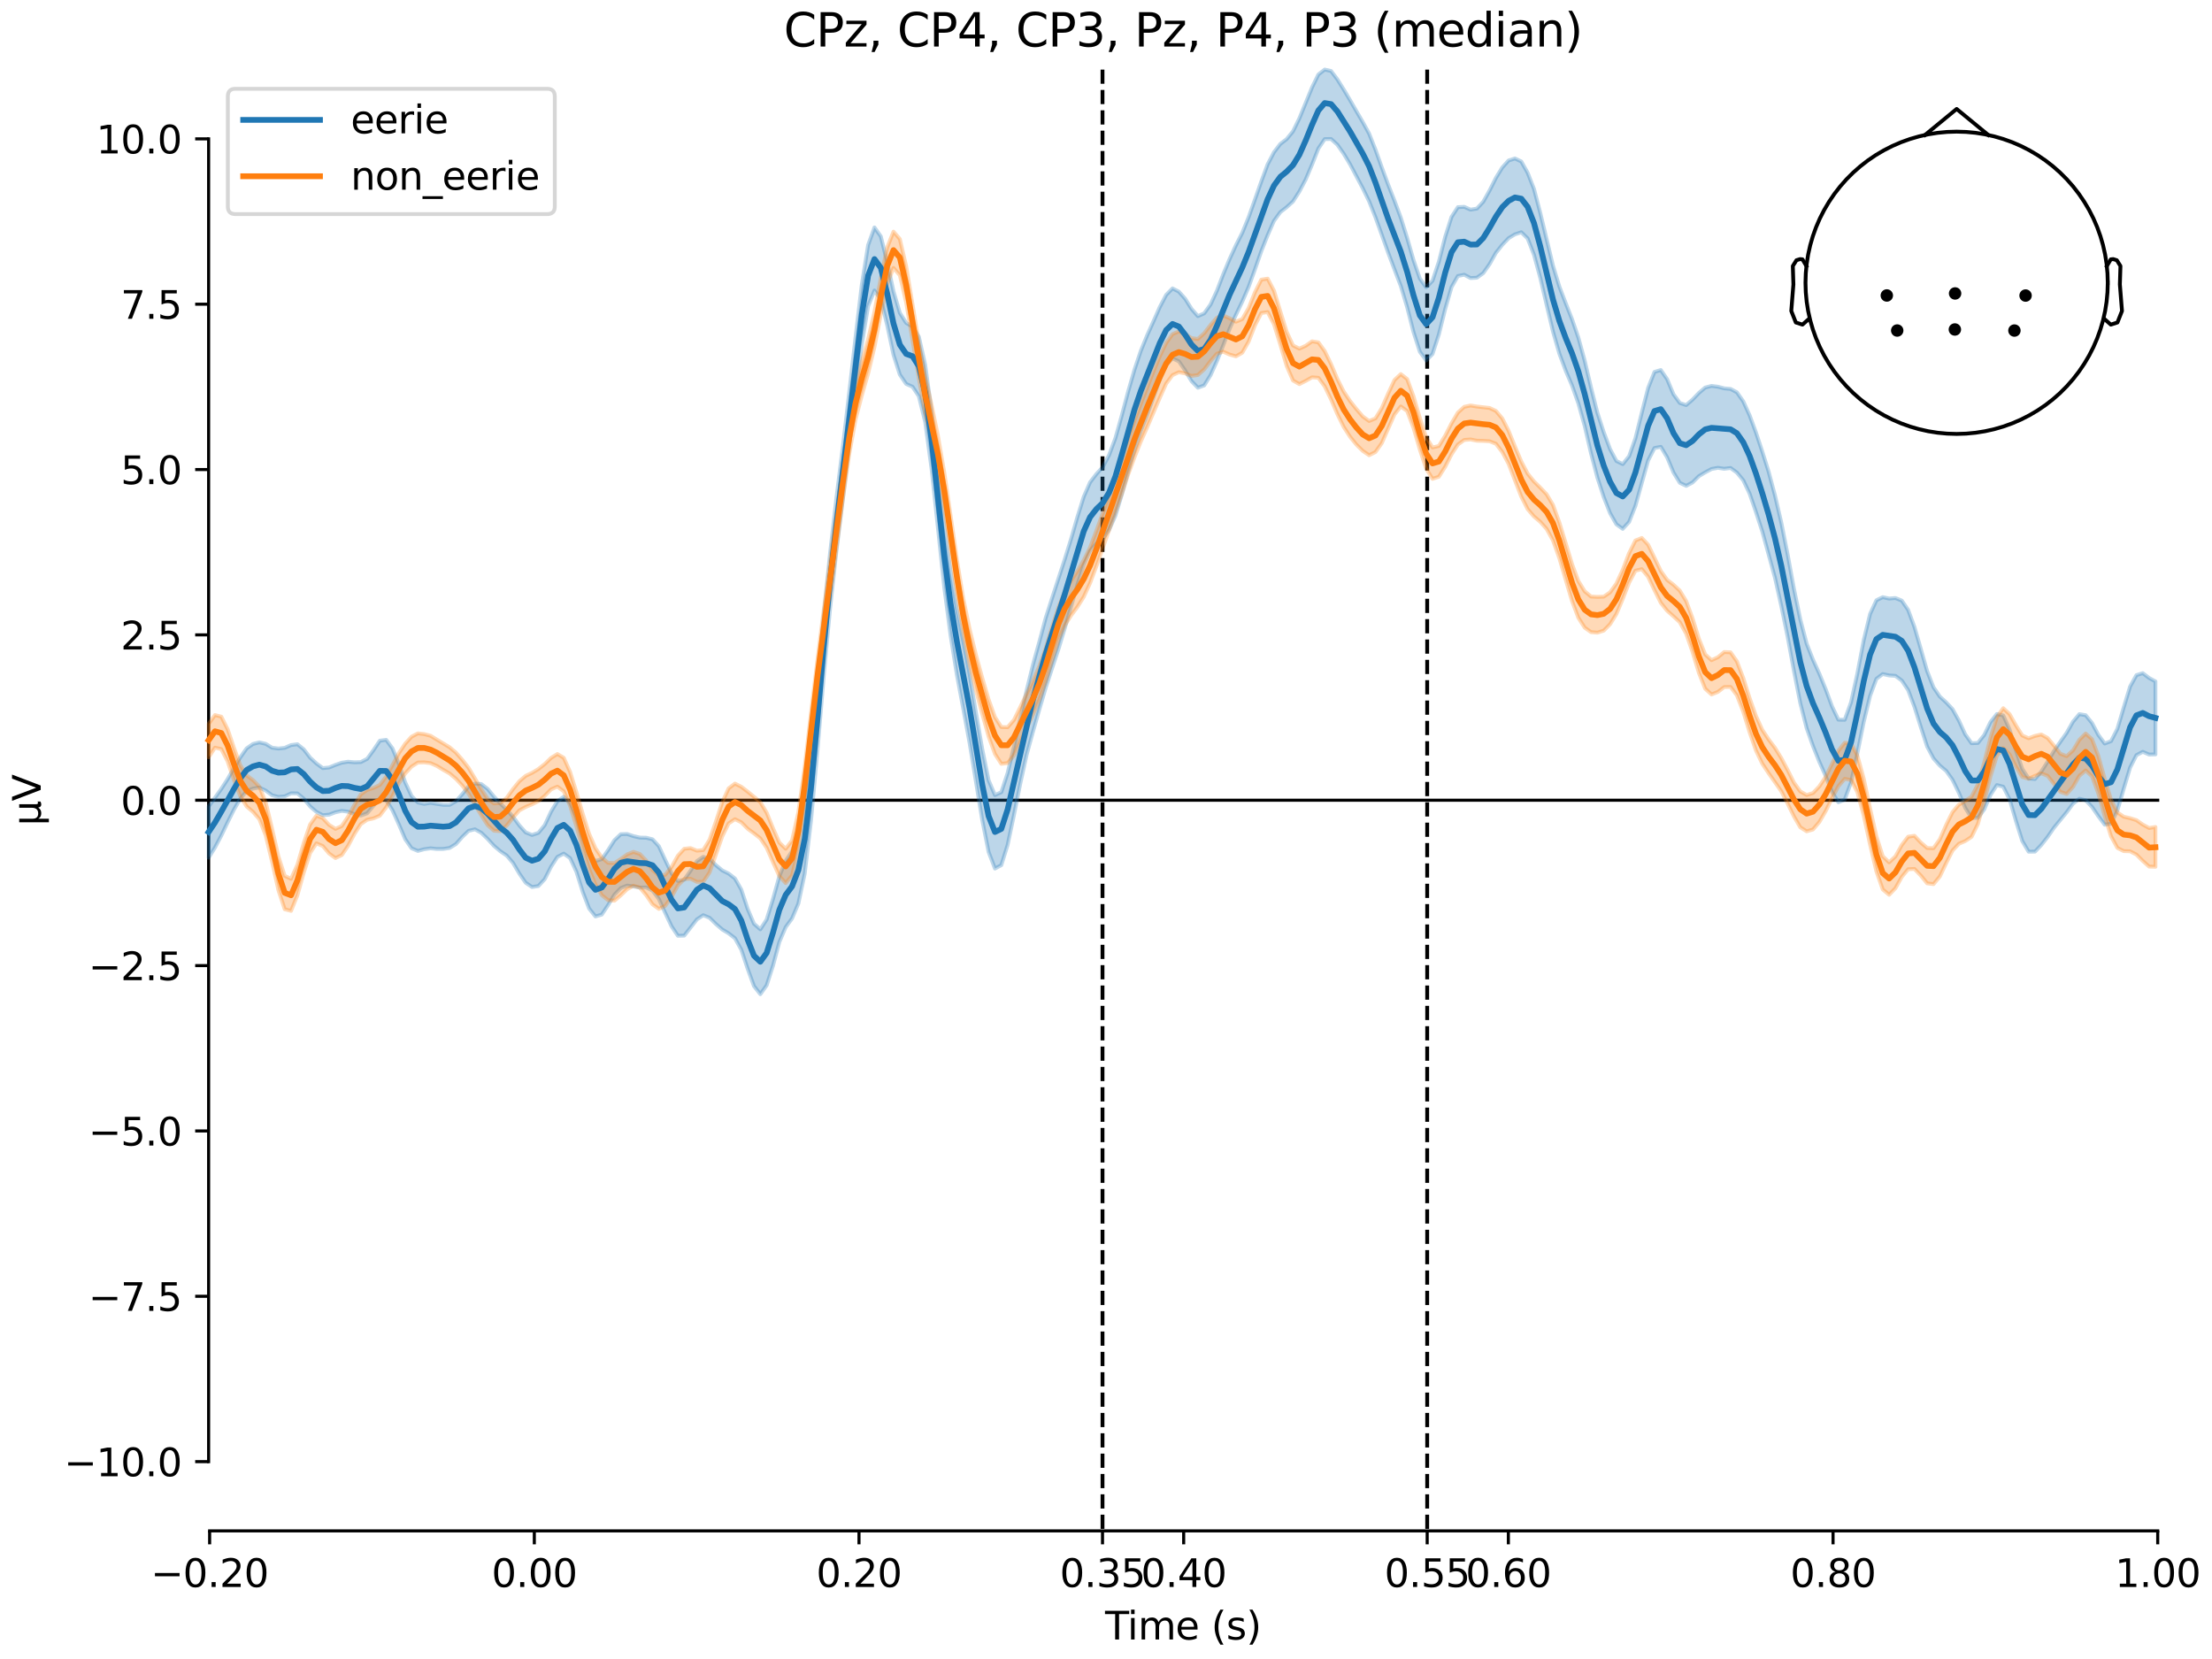 <?xml version="1.0" encoding="utf-8" standalone="no"?>
<!DOCTYPE svg PUBLIC "-//W3C//DTD SVG 1.1//EN"
  "http://www.w3.org/Graphics/SVG/1.1/DTD/svg11.dtd">
<svg xmlns:xlink="http://www.w3.org/1999/xlink" width="576pt" height="432pt" viewBox="0 0 576 432" xmlns="http://www.w3.org/2000/svg" version="1.1">
 <defs>
  <style type="text/css">*{stroke-linejoin: round; stroke-linecap: butt}</style>
 </defs>
 <g id="figure_1">
  <g id="patch_1">
   <path d="M 0 432 
L 576 432 
L 576 0 
L 0 0 
z
" style="fill: #ffffff"/>
  </g>
  <g id="axes_1">
   <g id="patch_2">
    <path d="M 54.324 398.644 
L 561.867 398.644 
L 561.867 18.118 
L 54.324 18.118 
L 54.324 398.644 
z
" style="fill: none; opacity: 0"/>
   </g>
   <g id="patch_3">
    <path d="M 54.324 380.608 
L 54.324 36.154 
" style="fill: none; stroke: #000000; stroke-width: 0.8; stroke-linejoin: miter; stroke-linecap: square"/>
   </g>
   <g id="LineCollection_1">
    <path d="M 287.091 18.118 
L 287.091 398.644 
" clip-path="url(#p407fba9780)" style="fill: none; stroke-dasharray: 3.7,1.6; stroke-dashoffset: 0; stroke: #000000"/>
    <path d="M 371.637 18.118 
L 371.637 398.644 
" clip-path="url(#p407fba9780)" style="fill: none; stroke-dasharray: 3.7,1.6; stroke-dashoffset: 0; stroke: #000000"/>
   </g>
   <g id="matplotlib.axis_1">
    <g id="xtick_1">
     <g id="line2d_1">
      <defs>
       <path id="mc4e1ceac33" d="M 0 0 
L 0 3.5 
" style="stroke: #000000; stroke-width: 0.8"/>
      </defs>
      <g>
       <use xlink:href="#mc4e1ceac33" x="54.588" y="398.644" style="stroke: #000000; stroke-width: 0.8"/>
      </g>
     </g>
     <g id="text_1">
      <!-- −0.20 -->
      <g transform="translate(39.265 413.242) scale(0.1 -0.1)">
       <defs>
        <path id="DejaVuSans-2212" d="M 678 2272 
L 4684 2272 
L 4684 1741 
L 678 1741 
L 678 2272 
z
" transform="scale(0.016)"/>
        <path id="DejaVuSans-30" d="M 2034 4250 
Q 1547 4250 1301 3770 
Q 1056 3291 1056 2328 
Q 1056 1369 1301 889 
Q 1547 409 2034 409 
Q 2525 409 2770 889 
Q 3016 1369 3016 2328 
Q 3016 3291 2770 3770 
Q 2525 4250 2034 4250 
z
M 2034 4750 
Q 2819 4750 3233 4129 
Q 3647 3509 3647 2328 
Q 3647 1150 3233 529 
Q 2819 -91 2034 -91 
Q 1250 -91 836 529 
Q 422 1150 422 2328 
Q 422 3509 836 4129 
Q 1250 4750 2034 4750 
z
" transform="scale(0.016)"/>
        <path id="DejaVuSans-2e" d="M 684 794 
L 1344 794 
L 1344 0 
L 684 0 
L 684 794 
z
" transform="scale(0.016)"/>
        <path id="DejaVuSans-32" d="M 1228 531 
L 3431 531 
L 3431 0 
L 469 0 
L 469 531 
Q 828 903 1448 1529 
Q 2069 2156 2228 2338 
Q 2531 2678 2651 2914 
Q 2772 3150 2772 3378 
Q 2772 3750 2511 3984 
Q 2250 4219 1831 4219 
Q 1534 4219 1204 4116 
Q 875 4013 500 3803 
L 500 4441 
Q 881 4594 1212 4672 
Q 1544 4750 1819 4750 
Q 2544 4750 2975 4387 
Q 3406 4025 3406 3419 
Q 3406 3131 3298 2873 
Q 3191 2616 2906 2266 
Q 2828 2175 2409 1742 
Q 1991 1309 1228 531 
z
" transform="scale(0.016)"/>
       </defs>
       <use xlink:href="#DejaVuSans-2212"/>
       <use xlink:href="#DejaVuSans-30" transform="translate(83.789 0)"/>
       <use xlink:href="#DejaVuSans-2e" transform="translate(147.412 0)"/>
       <use xlink:href="#DejaVuSans-32" transform="translate(179.199 0)"/>
       <use xlink:href="#DejaVuSans-30" transform="translate(242.822 0)"/>
      </g>
     </g>
    </g>
    <g id="xtick_2">
     <g id="line2d_2">
      <g>
       <use xlink:href="#mc4e1ceac33" x="139.134" y="398.644" style="stroke: #000000; stroke-width: 0.8"/>
      </g>
     </g>
     <g id="text_2">
      <!-- 0.00 -->
      <g transform="translate(128.002 413.242) scale(0.1 -0.1)">
       <use xlink:href="#DejaVuSans-30"/>
       <use xlink:href="#DejaVuSans-2e" transform="translate(63.623 0)"/>
       <use xlink:href="#DejaVuSans-30" transform="translate(95.41 0)"/>
       <use xlink:href="#DejaVuSans-30" transform="translate(159.033 0)"/>
      </g>
     </g>
    </g>
    <g id="xtick_3">
     <g id="line2d_3">
      <g>
       <use xlink:href="#mc4e1ceac33" x="223.681" y="398.644" style="stroke: #000000; stroke-width: 0.8"/>
      </g>
     </g>
     <g id="text_3">
      <!-- 0.20 -->
      <g transform="translate(212.548 413.242) scale(0.1 -0.1)">
       <use xlink:href="#DejaVuSans-30"/>
       <use xlink:href="#DejaVuSans-2e" transform="translate(63.623 0)"/>
       <use xlink:href="#DejaVuSans-32" transform="translate(95.41 0)"/>
       <use xlink:href="#DejaVuSans-30" transform="translate(159.033 0)"/>
      </g>
     </g>
    </g>
    <g id="xtick_4">
     <g id="line2d_4">
      <g>
       <use xlink:href="#mc4e1ceac33" x="287.091" y="398.644" style="stroke: #000000; stroke-width: 0.8"/>
      </g>
     </g>
     <g id="text_4">
      <!-- 0.35 -->
      <g transform="translate(275.958 413.242) scale(0.1 -0.1)">
       <defs>
        <path id="DejaVuSans-33" d="M 2597 2516 
Q 3050 2419 3304 2112 
Q 3559 1806 3559 1356 
Q 3559 666 3084 287 
Q 2609 -91 1734 -91 
Q 1441 -91 1130 -33 
Q 819 25 488 141 
L 488 750 
Q 750 597 1062 519 
Q 1375 441 1716 441 
Q 2309 441 2620 675 
Q 2931 909 2931 1356 
Q 2931 1769 2642 2001 
Q 2353 2234 1838 2234 
L 1294 2234 
L 1294 2753 
L 1863 2753 
Q 2328 2753 2575 2939 
Q 2822 3125 2822 3475 
Q 2822 3834 2567 4026 
Q 2313 4219 1838 4219 
Q 1578 4219 1281 4162 
Q 984 4106 628 3988 
L 628 4550 
Q 988 4650 1302 4700 
Q 1616 4750 1894 4750 
Q 2613 4750 3031 4423 
Q 3450 4097 3450 3541 
Q 3450 3153 3228 2886 
Q 3006 2619 2597 2516 
z
" transform="scale(0.016)"/>
        <path id="DejaVuSans-35" d="M 691 4666 
L 3169 4666 
L 3169 4134 
L 1269 4134 
L 1269 2991 
Q 1406 3038 1543 3061 
Q 1681 3084 1819 3084 
Q 2600 3084 3056 2656 
Q 3513 2228 3513 1497 
Q 3513 744 3044 326 
Q 2575 -91 1722 -91 
Q 1428 -91 1123 -41 
Q 819 9 494 109 
L 494 744 
Q 775 591 1075 516 
Q 1375 441 1709 441 
Q 2250 441 2565 725 
Q 2881 1009 2881 1497 
Q 2881 1984 2565 2268 
Q 2250 2553 1709 2553 
Q 1456 2553 1204 2497 
Q 953 2441 691 2322 
L 691 4666 
z
" transform="scale(0.016)"/>
       </defs>
       <use xlink:href="#DejaVuSans-30"/>
       <use xlink:href="#DejaVuSans-2e" transform="translate(63.623 0)"/>
       <use xlink:href="#DejaVuSans-33" transform="translate(95.41 0)"/>
       <use xlink:href="#DejaVuSans-35" transform="translate(159.033 0)"/>
      </g>
     </g>
    </g>
    <g id="xtick_5">
     <g id="line2d_5">
      <g>
       <use xlink:href="#mc4e1ceac33" x="308.227" y="398.644" style="stroke: #000000; stroke-width: 0.8"/>
      </g>
     </g>
     <g id="text_5">
      <!-- 0.40 -->
      <g transform="translate(297.095 413.242) scale(0.1 -0.1)">
       <defs>
        <path id="DejaVuSans-34" d="M 2419 4116 
L 825 1625 
L 2419 1625 
L 2419 4116 
z
M 2253 4666 
L 3047 4666 
L 3047 1625 
L 3713 1625 
L 3713 1100 
L 3047 1100 
L 3047 0 
L 2419 0 
L 2419 1100 
L 313 1100 
L 313 1709 
L 2253 4666 
z
" transform="scale(0.016)"/>
       </defs>
       <use xlink:href="#DejaVuSans-30"/>
       <use xlink:href="#DejaVuSans-2e" transform="translate(63.623 0)"/>
       <use xlink:href="#DejaVuSans-34" transform="translate(95.41 0)"/>
       <use xlink:href="#DejaVuSans-30" transform="translate(159.033 0)"/>
      </g>
     </g>
    </g>
    <g id="xtick_6">
     <g id="line2d_6">
      <g>
       <use xlink:href="#mc4e1ceac33" x="371.637" y="398.644" style="stroke: #000000; stroke-width: 0.8"/>
      </g>
     </g>
     <g id="text_6">
      <!-- 0.55 -->
      <g transform="translate(360.504 413.242) scale(0.1 -0.1)">
       <use xlink:href="#DejaVuSans-30"/>
       <use xlink:href="#DejaVuSans-2e" transform="translate(63.623 0)"/>
       <use xlink:href="#DejaVuSans-35" transform="translate(95.41 0)"/>
       <use xlink:href="#DejaVuSans-35" transform="translate(159.033 0)"/>
      </g>
     </g>
    </g>
    <g id="xtick_7">
     <g id="line2d_7">
      <g>
       <use xlink:href="#mc4e1ceac33" x="392.774" y="398.644" style="stroke: #000000; stroke-width: 0.8"/>
      </g>
     </g>
     <g id="text_7">
      <!-- 0.60 -->
      <g transform="translate(381.641 413.242) scale(0.1 -0.1)">
       <defs>
        <path id="DejaVuSans-36" d="M 2113 2584 
Q 1688 2584 1439 2293 
Q 1191 2003 1191 1497 
Q 1191 994 1439 701 
Q 1688 409 2113 409 
Q 2538 409 2786 701 
Q 3034 994 3034 1497 
Q 3034 2003 2786 2293 
Q 2538 2584 2113 2584 
z
M 3366 4563 
L 3366 3988 
Q 3128 4100 2886 4159 
Q 2644 4219 2406 4219 
Q 1781 4219 1451 3797 
Q 1122 3375 1075 2522 
Q 1259 2794 1537 2939 
Q 1816 3084 2150 3084 
Q 2853 3084 3261 2657 
Q 3669 2231 3669 1497 
Q 3669 778 3244 343 
Q 2819 -91 2113 -91 
Q 1303 -91 875 529 
Q 447 1150 447 2328 
Q 447 3434 972 4092 
Q 1497 4750 2381 4750 
Q 2619 4750 2861 4703 
Q 3103 4656 3366 4563 
z
" transform="scale(0.016)"/>
       </defs>
       <use xlink:href="#DejaVuSans-30"/>
       <use xlink:href="#DejaVuSans-2e" transform="translate(63.623 0)"/>
       <use xlink:href="#DejaVuSans-36" transform="translate(95.41 0)"/>
       <use xlink:href="#DejaVuSans-30" transform="translate(159.033 0)"/>
      </g>
     </g>
    </g>
    <g id="xtick_8">
     <g id="line2d_8">
      <g>
       <use xlink:href="#mc4e1ceac33" x="477.32" y="398.644" style="stroke: #000000; stroke-width: 0.8"/>
      </g>
     </g>
     <g id="text_8">
      <!-- 0.80 -->
      <g transform="translate(466.188 413.242) scale(0.1 -0.1)">
       <defs>
        <path id="DejaVuSans-38" d="M 2034 2216 
Q 1584 2216 1326 1975 
Q 1069 1734 1069 1313 
Q 1069 891 1326 650 
Q 1584 409 2034 409 
Q 2484 409 2743 651 
Q 3003 894 3003 1313 
Q 3003 1734 2745 1975 
Q 2488 2216 2034 2216 
z
M 1403 2484 
Q 997 2584 770 2862 
Q 544 3141 544 3541 
Q 544 4100 942 4425 
Q 1341 4750 2034 4750 
Q 2731 4750 3128 4425 
Q 3525 4100 3525 3541 
Q 3525 3141 3298 2862 
Q 3072 2584 2669 2484 
Q 3125 2378 3379 2068 
Q 3634 1759 3634 1313 
Q 3634 634 3220 271 
Q 2806 -91 2034 -91 
Q 1263 -91 848 271 
Q 434 634 434 1313 
Q 434 1759 690 2068 
Q 947 2378 1403 2484 
z
M 1172 3481 
Q 1172 3119 1398 2916 
Q 1625 2713 2034 2713 
Q 2441 2713 2670 2916 
Q 2900 3119 2900 3481 
Q 2900 3844 2670 4047 
Q 2441 4250 2034 4250 
Q 1625 4250 1398 4047 
Q 1172 3844 1172 3481 
z
" transform="scale(0.016)"/>
       </defs>
       <use xlink:href="#DejaVuSans-30"/>
       <use xlink:href="#DejaVuSans-2e" transform="translate(63.623 0)"/>
       <use xlink:href="#DejaVuSans-38" transform="translate(95.41 0)"/>
       <use xlink:href="#DejaVuSans-30" transform="translate(159.033 0)"/>
      </g>
     </g>
    </g>
    <g id="xtick_9">
     <g id="line2d_9">
      <g>
       <use xlink:href="#mc4e1ceac33" x="561.867" y="398.644" style="stroke: #000000; stroke-width: 0.8"/>
      </g>
     </g>
     <g id="text_9">
      <!-- 1.00 -->
      <g transform="translate(550.734 413.242) scale(0.1 -0.1)">
       <defs>
        <path id="DejaVuSans-31" d="M 794 531 
L 1825 531 
L 1825 4091 
L 703 3866 
L 703 4441 
L 1819 4666 
L 2450 4666 
L 2450 531 
L 3481 531 
L 3481 0 
L 794 0 
L 794 531 
z
" transform="scale(0.016)"/>
       </defs>
       <use xlink:href="#DejaVuSans-31"/>
       <use xlink:href="#DejaVuSans-2e" transform="translate(63.623 0)"/>
       <use xlink:href="#DejaVuSans-30" transform="translate(95.41 0)"/>
       <use xlink:href="#DejaVuSans-30" transform="translate(159.033 0)"/>
      </g>
     </g>
    </g>
    <g id="text_10">
     <!-- Time (s) -->
     <g transform="translate(287.766 426.92) scale(0.1 -0.1)">
      <defs>
       <path id="DejaVuSans-54" d="M -19 4666 
L 3928 4666 
L 3928 4134 
L 2272 4134 
L 2272 0 
L 1638 0 
L 1638 4134 
L -19 4134 
L -19 4666 
z
" transform="scale(0.016)"/>
       <path id="DejaVuSans-69" d="M 603 3500 
L 1178 3500 
L 1178 0 
L 603 0 
L 603 3500 
z
M 603 4863 
L 1178 4863 
L 1178 4134 
L 603 4134 
L 603 4863 
z
" transform="scale(0.016)"/>
       <path id="DejaVuSans-6d" d="M 3328 2828 
Q 3544 3216 3844 3400 
Q 4144 3584 4550 3584 
Q 5097 3584 5394 3201 
Q 5691 2819 5691 2113 
L 5691 0 
L 5113 0 
L 5113 2094 
Q 5113 2597 4934 2840 
Q 4756 3084 4391 3084 
Q 3944 3084 3684 2787 
Q 3425 2491 3425 1978 
L 3425 0 
L 2847 0 
L 2847 2094 
Q 2847 2600 2669 2842 
Q 2491 3084 2119 3084 
Q 1678 3084 1418 2786 
Q 1159 2488 1159 1978 
L 1159 0 
L 581 0 
L 581 3500 
L 1159 3500 
L 1159 2956 
Q 1356 3278 1631 3431 
Q 1906 3584 2284 3584 
Q 2666 3584 2933 3390 
Q 3200 3197 3328 2828 
z
" transform="scale(0.016)"/>
       <path id="DejaVuSans-65" d="M 3597 1894 
L 3597 1613 
L 953 1613 
Q 991 1019 1311 708 
Q 1631 397 2203 397 
Q 2534 397 2845 478 
Q 3156 559 3463 722 
L 3463 178 
Q 3153 47 2828 -22 
Q 2503 -91 2169 -91 
Q 1331 -91 842 396 
Q 353 884 353 1716 
Q 353 2575 817 3079 
Q 1281 3584 2069 3584 
Q 2775 3584 3186 3129 
Q 3597 2675 3597 1894 
z
M 3022 2063 
Q 3016 2534 2758 2815 
Q 2500 3097 2075 3097 
Q 1594 3097 1305 2825 
Q 1016 2553 972 2059 
L 3022 2063 
z
" transform="scale(0.016)"/>
       <path id="DejaVuSans-20" transform="scale(0.016)"/>
       <path id="DejaVuSans-28" d="M 1984 4856 
Q 1566 4138 1362 3434 
Q 1159 2731 1159 2009 
Q 1159 1288 1364 580 
Q 1569 -128 1984 -844 
L 1484 -844 
Q 1016 -109 783 600 
Q 550 1309 550 2009 
Q 550 2706 781 3412 
Q 1013 4119 1484 4856 
L 1984 4856 
z
" transform="scale(0.016)"/>
       <path id="DejaVuSans-73" d="M 2834 3397 
L 2834 2853 
Q 2591 2978 2328 3040 
Q 2066 3103 1784 3103 
Q 1356 3103 1142 2972 
Q 928 2841 928 2578 
Q 928 2378 1081 2264 
Q 1234 2150 1697 2047 
L 1894 2003 
Q 2506 1872 2764 1633 
Q 3022 1394 3022 966 
Q 3022 478 2636 193 
Q 2250 -91 1575 -91 
Q 1294 -91 989 -36 
Q 684 19 347 128 
L 347 722 
Q 666 556 975 473 
Q 1284 391 1588 391 
Q 1994 391 2212 530 
Q 2431 669 2431 922 
Q 2431 1156 2273 1281 
Q 2116 1406 1581 1522 
L 1381 1569 
Q 847 1681 609 1914 
Q 372 2147 372 2553 
Q 372 3047 722 3315 
Q 1072 3584 1716 3584 
Q 2034 3584 2315 3537 
Q 2597 3491 2834 3397 
z
" transform="scale(0.016)"/>
       <path id="DejaVuSans-29" d="M 513 4856 
L 1013 4856 
Q 1481 4119 1714 3412 
Q 1947 2706 1947 2009 
Q 1947 1309 1714 600 
Q 1481 -109 1013 -844 
L 513 -844 
Q 928 -128 1133 580 
Q 1338 1288 1338 2009 
Q 1338 2731 1133 3434 
Q 928 4138 513 4856 
z
" transform="scale(0.016)"/>
      </defs>
      <use xlink:href="#DejaVuSans-54"/>
      <use xlink:href="#DejaVuSans-69" transform="translate(57.959 0)"/>
      <use xlink:href="#DejaVuSans-6d" transform="translate(85.742 0)"/>
      <use xlink:href="#DejaVuSans-65" transform="translate(183.154 0)"/>
      <use xlink:href="#DejaVuSans-20" transform="translate(244.678 0)"/>
      <use xlink:href="#DejaVuSans-28" transform="translate(276.465 0)"/>
      <use xlink:href="#DejaVuSans-73" transform="translate(315.479 0)"/>
      <use xlink:href="#DejaVuSans-29" transform="translate(367.578 0)"/>
     </g>
    </g>
   </g>
   <g id="matplotlib.axis_2">
    <g id="ytick_1">
     <g id="line2d_10">
      <defs>
       <path id="mae6de9a80d" d="M 0 0 
L -3.5 0 
" style="stroke: #000000; stroke-width: 0.8"/>
      </defs>
      <g>
       <use xlink:href="#mae6de9a80d" x="54.324" y="380.608" style="stroke: #000000; stroke-width: 0.8"/>
      </g>
     </g>
     <g id="text_11">
      <!-- −10.0 -->
      <g transform="translate(16.678 384.408) scale(0.1 -0.1)">
       <use xlink:href="#DejaVuSans-2212"/>
       <use xlink:href="#DejaVuSans-31" transform="translate(83.789 0)"/>
       <use xlink:href="#DejaVuSans-30" transform="translate(147.412 0)"/>
       <use xlink:href="#DejaVuSans-2e" transform="translate(211.035 0)"/>
       <use xlink:href="#DejaVuSans-30" transform="translate(242.822 0)"/>
      </g>
     </g>
    </g>
    <g id="ytick_2">
     <g id="line2d_11">
      <g>
       <use xlink:href="#mae6de9a80d" x="54.324" y="337.551" style="stroke: #000000; stroke-width: 0.8"/>
      </g>
     </g>
     <g id="text_12">
      <!-- −7.5 -->
      <g transform="translate(23.041 341.351) scale(0.1 -0.1)">
       <defs>
        <path id="DejaVuSans-37" d="M 525 4666 
L 3525 4666 
L 3525 4397 
L 1831 0 
L 1172 0 
L 2766 4134 
L 525 4134 
L 525 4666 
z
" transform="scale(0.016)"/>
       </defs>
       <use xlink:href="#DejaVuSans-2212"/>
       <use xlink:href="#DejaVuSans-37" transform="translate(83.789 0)"/>
       <use xlink:href="#DejaVuSans-2e" transform="translate(147.412 0)"/>
       <use xlink:href="#DejaVuSans-35" transform="translate(179.199 0)"/>
      </g>
     </g>
    </g>
    <g id="ytick_3">
     <g id="line2d_12">
      <g>
       <use xlink:href="#mae6de9a80d" x="54.324" y="294.495" style="stroke: #000000; stroke-width: 0.8"/>
      </g>
     </g>
     <g id="text_13">
      <!-- −5.0 -->
      <g transform="translate(23.041 298.294) scale(0.1 -0.1)">
       <use xlink:href="#DejaVuSans-2212"/>
       <use xlink:href="#DejaVuSans-35" transform="translate(83.789 0)"/>
       <use xlink:href="#DejaVuSans-2e" transform="translate(147.412 0)"/>
       <use xlink:href="#DejaVuSans-30" transform="translate(179.199 0)"/>
      </g>
     </g>
    </g>
    <g id="ytick_4">
     <g id="line2d_13">
      <g>
       <use xlink:href="#mae6de9a80d" x="54.324" y="251.438" style="stroke: #000000; stroke-width: 0.8"/>
      </g>
     </g>
     <g id="text_14">
      <!-- −2.5 -->
      <g transform="translate(23.041 255.237) scale(0.1 -0.1)">
       <use xlink:href="#DejaVuSans-2212"/>
       <use xlink:href="#DejaVuSans-32" transform="translate(83.789 0)"/>
       <use xlink:href="#DejaVuSans-2e" transform="translate(147.412 0)"/>
       <use xlink:href="#DejaVuSans-35" transform="translate(179.199 0)"/>
      </g>
     </g>
    </g>
    <g id="ytick_5">
     <g id="line2d_14">
      <g>
       <use xlink:href="#mae6de9a80d" x="54.324" y="208.381" style="stroke: #000000; stroke-width: 0.8"/>
      </g>
     </g>
     <g id="text_15">
      <!-- 0.0 -->
      <g transform="translate(31.421 212.18) scale(0.1 -0.1)">
       <use xlink:href="#DejaVuSans-30"/>
       <use xlink:href="#DejaVuSans-2e" transform="translate(63.623 0)"/>
       <use xlink:href="#DejaVuSans-30" transform="translate(95.41 0)"/>
      </g>
     </g>
    </g>
    <g id="ytick_6">
     <g id="line2d_15">
      <g>
       <use xlink:href="#mae6de9a80d" x="54.324" y="165.324" style="stroke: #000000; stroke-width: 0.8"/>
      </g>
     </g>
     <g id="text_16">
      <!-- 2.5 -->
      <g transform="translate(31.421 169.123) scale(0.1 -0.1)">
       <use xlink:href="#DejaVuSans-32"/>
       <use xlink:href="#DejaVuSans-2e" transform="translate(63.623 0)"/>
       <use xlink:href="#DejaVuSans-35" transform="translate(95.41 0)"/>
      </g>
     </g>
    </g>
    <g id="ytick_7">
     <g id="line2d_16">
      <g>
       <use xlink:href="#mae6de9a80d" x="54.324" y="122.267" style="stroke: #000000; stroke-width: 0.8"/>
      </g>
     </g>
     <g id="text_17">
      <!-- 5.0 -->
      <g transform="translate(31.421 126.066) scale(0.1 -0.1)">
       <use xlink:href="#DejaVuSans-35"/>
       <use xlink:href="#DejaVuSans-2e" transform="translate(63.623 0)"/>
       <use xlink:href="#DejaVuSans-30" transform="translate(95.41 0)"/>
      </g>
     </g>
    </g>
    <g id="ytick_8">
     <g id="line2d_17">
      <g>
       <use xlink:href="#mae6de9a80d" x="54.324" y="79.21" style="stroke: #000000; stroke-width: 0.8"/>
      </g>
     </g>
     <g id="text_18">
      <!-- 7.5 -->
      <g transform="translate(31.421 83.01) scale(0.1 -0.1)">
       <use xlink:href="#DejaVuSans-37"/>
       <use xlink:href="#DejaVuSans-2e" transform="translate(63.623 0)"/>
       <use xlink:href="#DejaVuSans-35" transform="translate(95.41 0)"/>
      </g>
     </g>
    </g>
    <g id="ytick_9">
     <g id="line2d_18">
      <g>
       <use xlink:href="#mae6de9a80d" x="54.324" y="36.154" style="stroke: #000000; stroke-width: 0.8"/>
      </g>
     </g>
     <g id="text_19">
      <!-- 10.0 -->
      <g transform="translate(25.058 39.953) scale(0.1 -0.1)">
       <use xlink:href="#DejaVuSans-31"/>
       <use xlink:href="#DejaVuSans-30" transform="translate(63.623 0)"/>
       <use xlink:href="#DejaVuSans-2e" transform="translate(127.246 0)"/>
       <use xlink:href="#DejaVuSans-30" transform="translate(159.033 0)"/>
      </g>
     </g>
    </g>
    <g id="text_20">
     <!-- µV -->
     <g transform="translate(10.599 214.982) rotate(-90) scale(0.1 -0.1)">
      <defs>
       <path id="DejaVuSans-b5" d="M 544 -1331 
L 544 3500 
L 1119 3500 
L 1119 1325 
Q 1119 872 1334 640 
Q 1550 409 1972 409 
Q 2434 409 2667 671 
Q 2900 934 2900 1459 
L 2900 3500 
L 3475 3500 
L 3475 806 
Q 3475 619 3529 530 
Q 3584 441 3700 441 
Q 3728 441 3778 458 
Q 3828 475 3916 513 
L 3916 50 
Q 3788 -22 3673 -56 
Q 3559 -91 3450 -91 
Q 3234 -91 3106 31 
Q 2978 153 2931 403 
Q 2775 156 2548 32 
Q 2322 -91 2016 -91 
Q 1697 -91 1473 31 
Q 1250 153 1119 397 
L 1119 -1331 
L 544 -1331 
z
" transform="scale(0.016)"/>
       <path id="DejaVuSans-56" d="M 1831 0 
L 50 4666 
L 709 4666 
L 2188 738 
L 3669 4666 
L 4325 4666 
L 2547 0 
L 1831 0 
z
" transform="scale(0.016)"/>
      </defs>
      <use xlink:href="#DejaVuSans-b5"/>
      <use xlink:href="#DejaVuSans-56" transform="translate(63.623 0)"/>
     </g>
    </g>
   </g>
   <g id="patch_4">
    <path d="M 54.588 398.644 
L 561.867 398.644 
" style="fill: none; stroke: #000000; stroke-width: 0.8; stroke-linejoin: miter; stroke-linecap: square"/>
   </g>
   <g id="patch_5">
    <path d="M 54.324 208.381 
L 561.867 208.381 
" style="fill: none; stroke: #000000; stroke-width: 0.8; stroke-linejoin: miter; stroke-linecap: square"/>
   </g>
   <g id="text_21">
    <!-- CPz, CP4, CP3, Pz, P4, P3 (median) -->
    <g transform="translate(204.102 12.118) scale(0.12 -0.12)">
     <defs>
      <path id="DejaVuSans-43" d="M 4122 4306 
L 4122 3641 
Q 3803 3938 3442 4084 
Q 3081 4231 2675 4231 
Q 1875 4231 1450 3742 
Q 1025 3253 1025 2328 
Q 1025 1406 1450 917 
Q 1875 428 2675 428 
Q 3081 428 3442 575 
Q 3803 722 4122 1019 
L 4122 359 
Q 3791 134 3420 21 
Q 3050 -91 2638 -91 
Q 1578 -91 968 557 
Q 359 1206 359 2328 
Q 359 3453 968 4101 
Q 1578 4750 2638 4750 
Q 3056 4750 3426 4639 
Q 3797 4528 4122 4306 
z
" transform="scale(0.016)"/>
      <path id="DejaVuSans-50" d="M 1259 4147 
L 1259 2394 
L 2053 2394 
Q 2494 2394 2734 2622 
Q 2975 2850 2975 3272 
Q 2975 3691 2734 3919 
Q 2494 4147 2053 4147 
L 1259 4147 
z
M 628 4666 
L 2053 4666 
Q 2838 4666 3239 4311 
Q 3641 3956 3641 3272 
Q 3641 2581 3239 2228 
Q 2838 1875 2053 1875 
L 1259 1875 
L 1259 0 
L 628 0 
L 628 4666 
z
" transform="scale(0.016)"/>
      <path id="DejaVuSans-7a" d="M 353 3500 
L 3084 3500 
L 3084 2975 
L 922 459 
L 3084 459 
L 3084 0 
L 275 0 
L 275 525 
L 2438 3041 
L 353 3041 
L 353 3500 
z
" transform="scale(0.016)"/>
      <path id="DejaVuSans-2c" d="M 750 794 
L 1409 794 
L 1409 256 
L 897 -744 
L 494 -744 
L 750 256 
L 750 794 
z
" transform="scale(0.016)"/>
      <path id="DejaVuSans-64" d="M 2906 2969 
L 2906 4863 
L 3481 4863 
L 3481 0 
L 2906 0 
L 2906 525 
Q 2725 213 2448 61 
Q 2172 -91 1784 -91 
Q 1150 -91 751 415 
Q 353 922 353 1747 
Q 353 2572 751 3078 
Q 1150 3584 1784 3584 
Q 2172 3584 2448 3432 
Q 2725 3281 2906 2969 
z
M 947 1747 
Q 947 1113 1208 752 
Q 1469 391 1925 391 
Q 2381 391 2643 752 
Q 2906 1113 2906 1747 
Q 2906 2381 2643 2742 
Q 2381 3103 1925 3103 
Q 1469 3103 1208 2742 
Q 947 2381 947 1747 
z
" transform="scale(0.016)"/>
      <path id="DejaVuSans-61" d="M 2194 1759 
Q 1497 1759 1228 1600 
Q 959 1441 959 1056 
Q 959 750 1161 570 
Q 1363 391 1709 391 
Q 2188 391 2477 730 
Q 2766 1069 2766 1631 
L 2766 1759 
L 2194 1759 
z
M 3341 1997 
L 3341 0 
L 2766 0 
L 2766 531 
Q 2569 213 2275 61 
Q 1981 -91 1556 -91 
Q 1019 -91 701 211 
Q 384 513 384 1019 
Q 384 1609 779 1909 
Q 1175 2209 1959 2209 
L 2766 2209 
L 2766 2266 
Q 2766 2663 2505 2880 
Q 2244 3097 1772 3097 
Q 1472 3097 1187 3025 
Q 903 2953 641 2809 
L 641 3341 
Q 956 3463 1253 3523 
Q 1550 3584 1831 3584 
Q 2591 3584 2966 3190 
Q 3341 2797 3341 1997 
z
" transform="scale(0.016)"/>
      <path id="DejaVuSans-6e" d="M 3513 2113 
L 3513 0 
L 2938 0 
L 2938 2094 
Q 2938 2591 2744 2837 
Q 2550 3084 2163 3084 
Q 1697 3084 1428 2787 
Q 1159 2491 1159 1978 
L 1159 0 
L 581 0 
L 581 3500 
L 1159 3500 
L 1159 2956 
Q 1366 3272 1645 3428 
Q 1925 3584 2291 3584 
Q 2894 3584 3203 3211 
Q 3513 2838 3513 2113 
z
" transform="scale(0.016)"/>
     </defs>
     <use xlink:href="#DejaVuSans-43"/>
     <use xlink:href="#DejaVuSans-50" transform="translate(69.824 0)"/>
     <use xlink:href="#DejaVuSans-7a" transform="translate(130.127 0)"/>
     <use xlink:href="#DejaVuSans-2c" transform="translate(182.617 0)"/>
     <use xlink:href="#DejaVuSans-20" transform="translate(214.404 0)"/>
     <use xlink:href="#DejaVuSans-43" transform="translate(246.191 0)"/>
     <use xlink:href="#DejaVuSans-50" transform="translate(316.016 0)"/>
     <use xlink:href="#DejaVuSans-34" transform="translate(376.318 0)"/>
     <use xlink:href="#DejaVuSans-2c" transform="translate(439.941 0)"/>
     <use xlink:href="#DejaVuSans-20" transform="translate(471.729 0)"/>
     <use xlink:href="#DejaVuSans-43" transform="translate(503.516 0)"/>
     <use xlink:href="#DejaVuSans-50" transform="translate(573.34 0)"/>
     <use xlink:href="#DejaVuSans-33" transform="translate(633.643 0)"/>
     <use xlink:href="#DejaVuSans-2c" transform="translate(697.266 0)"/>
     <use xlink:href="#DejaVuSans-20" transform="translate(729.053 0)"/>
     <use xlink:href="#DejaVuSans-50" transform="translate(760.84 0)"/>
     <use xlink:href="#DejaVuSans-7a" transform="translate(821.143 0)"/>
     <use xlink:href="#DejaVuSans-2c" transform="translate(873.633 0)"/>
     <use xlink:href="#DejaVuSans-20" transform="translate(905.42 0)"/>
     <use xlink:href="#DejaVuSans-50" transform="translate(937.207 0)"/>
     <use xlink:href="#DejaVuSans-34" transform="translate(997.51 0)"/>
     <use xlink:href="#DejaVuSans-2c" transform="translate(1061.133 0)"/>
     <use xlink:href="#DejaVuSans-20" transform="translate(1092.92 0)"/>
     <use xlink:href="#DejaVuSans-50" transform="translate(1124.707 0)"/>
     <use xlink:href="#DejaVuSans-33" transform="translate(1185.01 0)"/>
     <use xlink:href="#DejaVuSans-20" transform="translate(1248.633 0)"/>
     <use xlink:href="#DejaVuSans-28" transform="translate(1280.42 0)"/>
     <use xlink:href="#DejaVuSans-6d" transform="translate(1319.434 0)"/>
     <use xlink:href="#DejaVuSans-65" transform="translate(1416.846 0)"/>
     <use xlink:href="#DejaVuSans-64" transform="translate(1478.369 0)"/>
     <use xlink:href="#DejaVuSans-69" transform="translate(1541.846 0)"/>
     <use xlink:href="#DejaVuSans-61" transform="translate(1569.629 0)"/>
     <use xlink:href="#DejaVuSans-6e" transform="translate(1630.908 0)"/>
     <use xlink:href="#DejaVuSans-29" transform="translate(1694.287 0)"/>
    </g>
   </g>
   <g id="legend_1">
    <g id="patch_6">
     <path d="M 61.324 55.753 
L 142.466 55.753 
Q 144.466 55.753 144.466 53.753 
L 144.466 25.118 
Q 144.466 23.118 142.466 23.118 
L 61.324 23.118 
Q 59.324 23.118 59.324 25.118 
L 59.324 53.753 
Q 59.324 55.753 61.324 55.753 
z
" style="fill: #ffffff; opacity: 0.8; stroke: #cccccc; stroke-linejoin: miter"/>
    </g>
    <g id="line2d_19">
     <path d="M 63.324 31.217 
L 73.324 31.217 
L 83.324 31.217 
" style="fill: none; stroke: #1f77b4; stroke-width: 1.5; stroke-linecap: square"/>
    </g>
    <g id="text_22">
     <!-- eerie -->
     <g transform="translate(91.324 34.717) scale(0.1 -0.1)">
      <defs>
       <path id="DejaVuSans-72" d="M 2631 2963 
Q 2534 3019 2420 3045 
Q 2306 3072 2169 3072 
Q 1681 3072 1420 2755 
Q 1159 2438 1159 1844 
L 1159 0 
L 581 0 
L 581 3500 
L 1159 3500 
L 1159 2956 
Q 1341 3275 1631 3429 
Q 1922 3584 2338 3584 
Q 2397 3584 2469 3576 
Q 2541 3569 2628 3553 
L 2631 2963 
z
" transform="scale(0.016)"/>
      </defs>
      <use xlink:href="#DejaVuSans-65"/>
      <use xlink:href="#DejaVuSans-65" transform="translate(61.523 0)"/>
      <use xlink:href="#DejaVuSans-72" transform="translate(123.047 0)"/>
      <use xlink:href="#DejaVuSans-69" transform="translate(164.16 0)"/>
      <use xlink:href="#DejaVuSans-65" transform="translate(191.943 0)"/>
     </g>
    </g>
    <g id="line2d_20">
     <path d="M 63.324 45.895 
L 73.324 45.895 
L 83.324 45.895 
" style="fill: none; stroke: #ff7f0e; stroke-width: 1.5; stroke-linecap: square"/>
    </g>
    <g id="text_23">
     <!-- non_eerie -->
     <g transform="translate(91.324 49.395) scale(0.1 -0.1)">
      <defs>
       <path id="DejaVuSans-6f" d="M 1959 3097 
Q 1497 3097 1228 2736 
Q 959 2375 959 1747 
Q 959 1119 1226 758 
Q 1494 397 1959 397 
Q 2419 397 2687 759 
Q 2956 1122 2956 1747 
Q 2956 2369 2687 2733 
Q 2419 3097 1959 3097 
z
M 1959 3584 
Q 2709 3584 3137 3096 
Q 3566 2609 3566 1747 
Q 3566 888 3137 398 
Q 2709 -91 1959 -91 
Q 1206 -91 779 398 
Q 353 888 353 1747 
Q 353 2609 779 3096 
Q 1206 3584 1959 3584 
z
" transform="scale(0.016)"/>
       <path id="DejaVuSans-5f" d="M 3263 -1063 
L 3263 -1509 
L -63 -1509 
L -63 -1063 
L 3263 -1063 
z
" transform="scale(0.016)"/>
      </defs>
      <use xlink:href="#DejaVuSans-6e"/>
      <use xlink:href="#DejaVuSans-6f" transform="translate(63.379 0)"/>
      <use xlink:href="#DejaVuSans-6e" transform="translate(124.561 0)"/>
      <use xlink:href="#DejaVuSans-5f" transform="translate(187.939 0)"/>
      <use xlink:href="#DejaVuSans-65" transform="translate(237.939 0)"/>
      <use xlink:href="#DejaVuSans-65" transform="translate(299.463 0)"/>
      <use xlink:href="#DejaVuSans-72" transform="translate(360.986 0)"/>
      <use xlink:href="#DejaVuSans-69" transform="translate(402.1 0)"/>
      <use xlink:href="#DejaVuSans-65" transform="translate(429.883 0)"/>
     </g>
    </g>
   </g>
   <g id="FillBetweenPolyCollection_1">
    <defs>
     <path id="mbb8a0d4f64" d="M 54.324 -221.984 
L 54.324 -208.665 
L 55.975 -211.289 
L 57.626 -214.412 
L 59.278 -217.875 
L 60.929 -221.189 
L 62.58 -224.023 
L 64.231 -225.998 
L 65.883 -226.658 
L 67.534 -226.933 
L 69.185 -226.132 
L 70.837 -224.918 
L 72.488 -224.487 
L 74.139 -224.625 
L 75.791 -225.416 
L 77.442 -225.397 
L 79.093 -224.038 
L 80.744 -222.014 
L 82.396 -220.594 
L 84.047 -219.709 
L 85.698 -219.864 
L 87.35 -220.483 
L 89.001 -220.847 
L 90.652 -220.632 
L 92.304 -219.993 
L 93.955 -219.629 
L 95.606 -220.227 
L 97.257 -222.191 
L 98.909 -224.1 
L 100.56 -223.652 
L 102.211 -220.985 
L 103.863 -217.342 
L 105.514 -213.488 
L 107.165 -211.117 
L 108.817 -210.42 
L 110.468 -210.866 
L 112.119 -211.101 
L 113.77 -210.926 
L 115.422 -210.94 
L 117.073 -211.191 
L 118.724 -212.211 
L 120.376 -214.064 
L 122.027 -215.653 
L 123.678 -216.05 
L 125.33 -215.136 
L 126.981 -213.546 
L 128.632 -211.742 
L 130.283 -210.338 
L 131.935 -209.221 
L 133.586 -207.311 
L 135.237 -204.518 
L 136.889 -202.129 
L 138.54 -201.023 
L 140.191 -201.277 
L 141.843 -203.059 
L 143.494 -206.305 
L 145.145 -208.86 
L 146.796 -209.722 
L 148.448 -208.55 
L 150.099 -204.985 
L 151.75 -199.737 
L 153.402 -195.424 
L 155.053 -193.358 
L 156.704 -193.848 
L 158.356 -196.318 
L 160.007 -199.044 
L 161.658 -200.754 
L 163.309 -201.405 
L 164.961 -201.176 
L 166.612 -200.875 
L 168.263 -200.917 
L 169.915 -200.092 
L 171.566 -197.898 
L 173.217 -194.291 
L 174.869 -190.785 
L 176.52 -188.326 
L 178.171 -188.364 
L 179.822 -190.47 
L 181.474 -192.593 
L 183.125 -193.68 
L 184.776 -193.006 
L 186.428 -191.379 
L 188.079 -189.955 
L 189.73 -188.962 
L 191.381 -187.679 
L 193.033 -184.697 
L 194.684 -179.744 
L 196.335 -175.214 
L 197.987 -173.118 
L 199.638 -175.429 
L 201.289 -180.544 
L 202.941 -186.707 
L 204.592 -190.574 
L 206.243 -192.834 
L 207.894 -196.71 
L 209.546 -204.498 
L 211.197 -218.402 
L 212.848 -236.344 
L 214.5 -255.917 
L 216.151 -273.551 
L 217.802 -288.531 
L 219.454 -301.933 
L 221.105 -315.648 
L 222.756 -329.31 
L 224.407 -342.333 
L 226.059 -352.288 
L 227.71 -356.345 
L 229.361 -354.044 
L 231.013 -347.365 
L 232.664 -339.583 
L 234.315 -334.444 
L 235.967 -332.023 
L 237.618 -331.292 
L 239.269 -328.805 
L 240.92 -322.104 
L 242.572 -309.958 
L 244.223 -294.651 
L 245.874 -279.119 
L 247.526 -266.541 
L 249.177 -256.239 
L 250.828 -247.473 
L 252.48 -238.505 
L 254.131 -228.466 
L 255.782 -218.435 
L 257.433 -210.137 
L 259.085 -205.834 
L 260.736 -206.714 
L 262.387 -211.995 
L 264.039 -219.816 
L 265.69 -227.997 
L 267.341 -235.486 
L 268.993 -241.501 
L 270.644 -247.26 
L 272.295 -252.887 
L 273.946 -257.939 
L 275.598 -262.886 
L 277.249 -268.351 
L 278.9 -274.019 
L 280.552 -279.738 
L 282.203 -284.84 
L 283.854 -288.573 
L 285.506 -290.445 
L 287.157 -291.664 
L 288.808 -294.04 
L 290.459 -297.737 
L 292.111 -303.192 
L 293.762 -309.097 
L 295.413 -314.814 
L 297.065 -319.778 
L 298.716 -323.937 
L 300.367 -328.544 
L 302.019 -333.181 
L 303.67 -336.952 
L 305.321 -338.683 
L 306.972 -337.906 
L 308.624 -335.507 
L 310.275 -332.744 
L 311.926 -331.04 
L 313.578 -331.646 
L 315.229 -334.309 
L 316.88 -337.966 
L 318.532 -342.085 
L 320.183 -346.369 
L 321.834 -350.026 
L 323.485 -353.453 
L 325.137 -357.285 
L 326.788 -361.842 
L 328.439 -366.578 
L 330.091 -370.735 
L 331.742 -374.485 
L 333.393 -376.76 
L 335.045 -378.04 
L 336.696 -379.543 
L 338.347 -382.122 
L 339.998 -385.25 
L 341.65 -389.134 
L 343.301 -393.32 
L 344.952 -395.777 
L 346.604 -395.811 
L 348.255 -394.314 
L 349.906 -391.952 
L 351.558 -389.21 
L 353.209 -386.091 
L 354.86 -382.965 
L 356.511 -379.583 
L 358.163 -375.424 
L 359.814 -370.846 
L 361.465 -366.228 
L 363.117 -361.837 
L 364.768 -357.511 
L 366.419 -352.005 
L 368.07 -345.54 
L 369.722 -340.411 
L 371.373 -338.145 
L 373.024 -339.817 
L 374.676 -344.914 
L 376.327 -351.517 
L 377.978 -357.23 
L 379.63 -360.128 
L 381.281 -360.462 
L 382.932 -359.591 
L 384.583 -359.687 
L 386.235 -360.874 
L 387.886 -363.225 
L 389.537 -366.166 
L 391.189 -368.239 
L 392.84 -369.981 
L 394.491 -370.977 
L 396.143 -371.524 
L 397.794 -369.901 
L 399.445 -365.66 
L 401.096 -359.596 
L 402.748 -352.555 
L 404.399 -345.648 
L 406.05 -339.923 
L 407.702 -335.48 
L 409.353 -331.605 
L 411.004 -326.948 
L 412.656 -321.043 
L 414.307 -313.919 
L 415.958 -307.625 
L 417.609 -302.57 
L 419.261 -298.367 
L 420.912 -295.463 
L 422.563 -294.279 
L 424.215 -296.092 
L 425.866 -300.287 
L 427.517 -306.224 
L 429.169 -312.089 
L 430.82 -315.323 
L 432.471 -315.649 
L 434.122 -312.895 
L 435.774 -308.954 
L 437.425 -306.268 
L 439.076 -305.485 
L 440.728 -306.361 
L 442.379 -308.004 
L 444.03 -308.991 
L 445.682 -309.876 
L 447.333 -310.182 
L 448.984 -309.933 
L 450.635 -310.14 
L 452.287 -308.936 
L 453.938 -306.94 
L 455.589 -303.472 
L 457.241 -298.682 
L 458.892 -293.61 
L 460.543 -287.618 
L 462.195 -281.57 
L 463.846 -274.199 
L 465.497 -266.173 
L 467.148 -257.242 
L 468.8 -248.876 
L 470.451 -242.389 
L 472.102 -237.722 
L 473.754 -233.607 
L 475.405 -229.933 
L 477.056 -225.769 
L 478.708 -223.095 
L 480.359 -223.765 
L 482.01 -228.261 
L 483.661 -235.841 
L 485.313 -243.999 
L 486.964 -250.785 
L 488.615 -255.236 
L 490.267 -256.483 
L 491.918 -256.115 
L 493.569 -256.013 
L 495.221 -254.782 
L 496.872 -252.303 
L 498.523 -247.916 
L 500.174 -242.688 
L 501.826 -237.593 
L 503.477 -234.504 
L 505.128 -232.637 
L 506.78 -231.256 
L 508.431 -228.939 
L 510.082 -225.57 
L 511.734 -221.636 
L 513.385 -219.032 
L 515.036 -219.018 
L 516.687 -221.257 
L 518.339 -225.031 
L 519.99 -227.565 
L 521.641 -227.137 
L 523.293 -223.87 
L 524.944 -218.245 
L 526.595 -212.996 
L 528.246 -210.226 
L 529.898 -210.237 
L 531.549 -211.964 
L 533.2 -214.065 
L 534.852 -216.458 
L 536.503 -218.477 
L 538.154 -220.489 
L 539.806 -222.716 
L 541.457 -224.014 
L 543.108 -223.603 
L 544.759 -221.866 
L 546.411 -219.453 
L 548.062 -217.26 
L 549.713 -217.496 
L 551.365 -220.957 
L 553.016 -226.6 
L 554.667 -232.093 
L 556.319 -235.353 
L 557.97 -236.23 
L 559.621 -235.518 
L 561.272 -235.561 
L 561.272 -254.564 
L 561.272 -254.564 
L 559.621 -255.457 
L 557.97 -256.713 
L 556.319 -256.19 
L 554.667 -253.213 
L 553.016 -247.792 
L 551.365 -242.221 
L 549.713 -239.01 
L 548.062 -238.385 
L 546.411 -240.622 
L 544.759 -243.736 
L 543.108 -245.76 
L 541.457 -246.038 
L 539.806 -244.082 
L 538.154 -241.171 
L 536.503 -238.844 
L 534.852 -236.451 
L 533.2 -233.67 
L 531.549 -231.081 
L 529.898 -229.15 
L 528.246 -229.292 
L 526.595 -231.783 
L 524.944 -236.562 
L 523.293 -242.054 
L 521.641 -245.692 
L 519.99 -246.07 
L 518.339 -244.007 
L 516.687 -240.603 
L 515.036 -238.54 
L 513.385 -238.468 
L 511.734 -240.788 
L 510.082 -244.385 
L 508.431 -247.343 
L 506.78 -249.105 
L 505.128 -250.614 
L 503.477 -253.034 
L 501.826 -257.24 
L 500.174 -263.022 
L 498.523 -268.723 
L 496.872 -273.186 
L 495.221 -275.603 
L 493.569 -276.27 
L 491.918 -276.138 
L 490.267 -276.495 
L 488.615 -275.694 
L 486.964 -272.122 
L 485.313 -265.312 
L 483.661 -256.659 
L 482.01 -249.124 
L 480.359 -244.573 
L 478.708 -244.6 
L 477.056 -248.069 
L 475.405 -252.536 
L 473.754 -256.573 
L 472.102 -260.207 
L 470.451 -264.381 
L 468.8 -270.688 
L 467.148 -278.638 
L 465.497 -287.619 
L 463.846 -295.93 
L 462.195 -303.003 
L 460.543 -309.188 
L 458.892 -314.43 
L 457.241 -319.403 
L 455.589 -323.866 
L 453.938 -327.49 
L 452.287 -329.841 
L 450.635 -330.725 
L 448.984 -330.875 
L 447.333 -331.298 
L 445.682 -331.51 
L 444.03 -331.082 
L 442.379 -329.674 
L 440.728 -327.943 
L 439.076 -326.522 
L 437.425 -327.06 
L 435.774 -329.322 
L 434.122 -333.251 
L 432.471 -335.648 
L 430.82 -335.152 
L 429.169 -330.975 
L 427.517 -324.528 
L 425.866 -317.882 
L 424.215 -313.205 
L 422.563 -311.151 
L 420.912 -311.957 
L 419.261 -315.055 
L 417.609 -319.46 
L 415.958 -324.518 
L 414.307 -331.059 
L 412.656 -338.054 
L 411.004 -344.079 
L 409.353 -348.883 
L 407.702 -353.076 
L 406.05 -357.388 
L 404.399 -362.801 
L 402.748 -369.658 
L 401.096 -376.512 
L 399.445 -382.811 
L 397.794 -387.012 
L 396.143 -389.948 
L 394.491 -390.734 
L 392.84 -390.211 
L 391.189 -388.382 
L 389.537 -385.683 
L 387.886 -382.409 
L 386.235 -379.464 
L 384.583 -377.683 
L 382.932 -377.409 
L 381.281 -378.139 
L 379.63 -378.055 
L 377.978 -375.521 
L 376.327 -370.351 
L 374.676 -363.863 
L 373.024 -358.9 
L 371.373 -357.171 
L 369.722 -359.481 
L 368.07 -364.289 
L 366.419 -370.046 
L 364.768 -375.318 
L 363.117 -379.755 
L 361.465 -383.956 
L 359.814 -388.425 
L 358.163 -393.046 
L 356.511 -397.214 
L 354.86 -400.216 
L 353.209 -403.05 
L 351.558 -405.911 
L 349.906 -408.693 
L 348.255 -411.326 
L 346.604 -413.513 
L 344.952 -413.882 
L 343.301 -412.602 
L 341.65 -409.237 
L 339.998 -405.205 
L 338.347 -401.175 
L 336.696 -397.806 
L 335.045 -395.785 
L 333.393 -394.518 
L 331.742 -392.361 
L 330.091 -389.202 
L 328.439 -384.753 
L 326.788 -380.061 
L 325.137 -375.432 
L 323.485 -371.385 
L 321.834 -368.132 
L 320.183 -364.549 
L 318.532 -360.59 
L 316.88 -356.291 
L 315.229 -352.719 
L 313.578 -350.411 
L 311.926 -349.68 
L 310.275 -351.563 
L 308.624 -354.194 
L 306.972 -356.055 
L 305.321 -356.903 
L 303.67 -355.215 
L 302.019 -352.069 
L 300.367 -348.343 
L 298.716 -344.692 
L 297.065 -340.643 
L 295.413 -335.727 
L 293.762 -330.018 
L 292.111 -323.826 
L 290.459 -317.944 
L 288.808 -313.518 
L 287.157 -310.358 
L 285.506 -308.573 
L 283.854 -306.413 
L 282.203 -302.643 
L 280.552 -297.366 
L 278.9 -291.642 
L 277.249 -286.335 
L 275.598 -281.273 
L 273.946 -276.211 
L 272.295 -271.081 
L 270.644 -264.905 
L 268.993 -258.959 
L 267.341 -252.238 
L 265.69 -245.067 
L 264.039 -237.619 
L 262.387 -230.726 
L 260.736 -225.709 
L 259.085 -224.958 
L 257.433 -228.812 
L 255.782 -236.911 
L 254.131 -246.405 
L 252.48 -256.485 
L 250.828 -265.02 
L 249.177 -273.205 
L 247.526 -283.058 
L 245.874 -295.21 
L 244.223 -309.935 
L 242.572 -324.967 
L 240.92 -336.976 
L 239.269 -344.316 
L 237.618 -346.953 
L 235.967 -347.905 
L 234.315 -350.522 
L 232.664 -356.127 
L 231.013 -363.79 
L 229.361 -370.453 
L 227.71 -372.774 
L 226.059 -368.201 
L 224.407 -357.841 
L 222.756 -343.974 
L 221.105 -329.552 
L 219.454 -315.562 
L 217.802 -302.31 
L 216.151 -288.017 
L 214.5 -271.745 
L 212.848 -253.729 
L 211.197 -236.454 
L 209.546 -223.189 
L 207.894 -215.036 
L 206.243 -210.307 
L 204.592 -207.858 
L 202.941 -203.834 
L 201.289 -197.914 
L 199.638 -192.564 
L 197.987 -190.013 
L 196.335 -191.461 
L 194.684 -195.332 
L 193.033 -200.354 
L 191.381 -203.247 
L 189.73 -204.528 
L 188.079 -205.348 
L 186.428 -206.699 
L 184.776 -208.388 
L 183.125 -208.887 
L 181.474 -207.772 
L 179.822 -205.294 
L 178.171 -202.939 
L 176.52 -202.601 
L 174.869 -204.598 
L 173.217 -208.079 
L 171.566 -211.648 
L 169.915 -213.453 
L 168.263 -213.853 
L 166.612 -213.895 
L 164.961 -214.269 
L 163.309 -214.826 
L 161.658 -214.78 
L 160.007 -213.218 
L 158.356 -210.639 
L 156.704 -208.286 
L 155.053 -207.787 
L 153.402 -209.503 
L 151.75 -213.925 
L 150.099 -219.27 
L 148.448 -222.954 
L 146.796 -224.52 
L 145.145 -223.372 
L 143.494 -220.657 
L 141.843 -217.136 
L 140.191 -215.123 
L 138.54 -214.582 
L 136.889 -215.24 
L 135.237 -217.064 
L 133.586 -219.318 
L 131.935 -221.19 
L 130.283 -222.764 
L 128.632 -224.568 
L 126.981 -226.572 
L 125.33 -227.837 
L 123.678 -227.964 
L 122.027 -227.227 
L 120.376 -225.203 
L 118.724 -223.337 
L 117.073 -222.415 
L 115.422 -222.426 
L 113.77 -222.679 
L 112.119 -222.937 
L 110.468 -222.675 
L 108.817 -223.027 
L 107.165 -224.735 
L 105.514 -228.276 
L 103.863 -233.064 
L 102.211 -237.097 
L 100.56 -239.346 
L 98.909 -239.123 
L 97.257 -236.665 
L 95.606 -234.399 
L 93.955 -233.556 
L 92.304 -233.501 
L 90.652 -233.65 
L 89.001 -233.396 
L 87.35 -232.819 
L 85.698 -232.143 
L 84.047 -231.985 
L 82.396 -233.203 
L 80.744 -234.726 
L 79.093 -236.881 
L 77.442 -238.204 
L 75.791 -237.982 
L 74.139 -237.265 
L 72.488 -237.082 
L 70.837 -237.302 
L 69.185 -238.309 
L 67.534 -238.688 
L 65.883 -238.275 
L 64.231 -237.132 
L 62.58 -234.787 
L 60.929 -232.011 
L 59.278 -229.136 
L 57.626 -226.583 
L 55.975 -224.259 
L 54.324 -221.984 
z
" style="stroke: #1f77b4; stroke-opacity: 0.3"/>
    </defs>
    <g>
     <use xlink:href="#mbb8a0d4f64" x="0" y="432" style="fill: #1f77b4; fill-opacity: 0.3; stroke: #1f77b4; stroke-opacity: 0.3"/>
    </g>
   </g>
   <g id="FillBetweenPolyCollection_2">
    <defs>
     <path id="me0100c78bc" d="M 54.324 -243.483 
L 54.324 -234.794 
L 55.975 -237.312 
L 57.626 -236.939 
L 59.278 -233.724 
L 60.929 -228.841 
L 62.58 -224.64 
L 64.231 -221.998 
L 65.883 -220.585 
L 67.534 -218.681 
L 69.185 -214.455 
L 70.837 -207.648 
L 72.488 -200.241 
L 74.139 -195.233 
L 75.791 -194.812 
L 77.442 -198.867 
L 79.093 -204.747 
L 80.744 -209.877 
L 82.396 -212.399 
L 84.047 -211.699 
L 85.698 -209.75 
L 87.35 -208.562 
L 89.001 -209.332 
L 90.652 -211.759 
L 92.304 -214.858 
L 93.955 -217.408 
L 95.606 -218.538 
L 97.257 -218.899 
L 98.909 -219.606 
L 100.56 -221.774 
L 102.211 -224.734 
L 103.863 -228.024 
L 105.514 -230.584 
L 107.165 -232.373 
L 108.817 -233.441 
L 110.468 -233.483 
L 112.119 -233.276 
L 113.77 -232.541 
L 115.422 -231.53 
L 117.073 -230.593 
L 118.724 -229.206 
L 120.376 -227.435 
L 122.027 -225.315 
L 123.678 -222.467 
L 125.33 -219.699 
L 126.981 -217.141 
L 128.632 -215.684 
L 130.283 -215.564 
L 131.935 -216.999 
L 133.586 -219.085 
L 135.237 -220.973 
L 136.889 -221.867 
L 138.54 -222.559 
L 140.191 -223.402 
L 141.843 -224.757 
L 143.494 -226.448 
L 145.145 -227.16 
L 146.796 -225.942 
L 148.448 -222.155 
L 150.099 -216.817 
L 151.75 -210.986 
L 153.402 -205.685 
L 155.053 -201.682 
L 156.704 -198.898 
L 158.356 -197.585 
L 160.007 -197.475 
L 161.658 -198.868 
L 163.309 -200.453 
L 164.961 -201.36 
L 166.612 -200.863 
L 168.263 -198.91 
L 169.915 -196.511 
L 171.566 -195.324 
L 173.217 -196.11 
L 174.869 -198.438 
L 176.52 -201.422 
L 178.171 -203.088 
L 179.822 -203.183 
L 181.474 -202.356 
L 183.125 -202.391 
L 184.776 -204.84 
L 186.428 -209.506 
L 188.079 -214.215 
L 189.73 -217.577 
L 191.381 -218.684 
L 193.033 -217.87 
L 194.684 -216.198 
L 196.335 -214.987 
L 197.987 -213.689 
L 199.638 -211.242 
L 201.289 -207.489 
L 202.941 -203.865 
L 204.592 -202.051 
L 206.243 -204.031 
L 207.894 -211.052 
L 209.546 -223.233 
L 211.197 -237.663 
L 212.848 -251.526 
L 214.5 -264.348 
L 216.151 -276.739 
L 217.802 -289.287 
L 219.454 -301.823 
L 221.105 -313.556 
L 222.756 -322.657 
L 224.407 -329.006 
L 226.059 -334.738 
L 227.71 -341.618 
L 229.361 -350.182 
L 231.013 -358.132 
L 232.664 -362.229 
L 234.315 -360.313 
L 235.967 -353.21 
L 237.618 -343.423 
L 239.269 -333.46 
L 240.92 -324.49 
L 242.572 -317.182 
L 244.223 -309.444 
L 245.874 -300 
L 247.526 -288.952 
L 249.177 -277.59 
L 250.828 -267.429 
L 252.48 -259.122 
L 254.131 -252.254 
L 255.782 -246.106 
L 257.433 -240.229 
L 259.085 -235.662 
L 260.736 -233.106 
L 262.387 -233.297 
L 264.039 -235.313 
L 265.69 -238.834 
L 267.341 -242.355 
L 268.993 -245.953 
L 270.644 -249.745 
L 272.295 -254.492 
L 273.946 -260.054 
L 275.598 -265.33 
L 277.249 -269.109 
L 278.9 -271.733 
L 280.552 -273.947 
L 282.203 -276.575 
L 283.854 -280.173 
L 285.506 -284.576 
L 287.157 -289.284 
L 288.808 -293.981 
L 290.459 -298.763 
L 292.111 -303.477 
L 293.762 -308.415 
L 295.413 -312.898 
L 297.065 -317.026 
L 298.716 -320.739 
L 300.367 -324.587 
L 302.019 -328.443 
L 303.67 -332.112 
L 305.321 -334.316 
L 306.972 -335.074 
L 308.624 -334.769 
L 310.275 -334.112 
L 311.926 -334.35 
L 313.578 -335.827 
L 315.229 -337.992 
L 316.88 -339.913 
L 318.532 -340.408 
L 320.183 -339.681 
L 321.834 -339.207 
L 323.485 -340.155 
L 325.137 -343.041 
L 326.788 -347.268 
L 328.439 -350.479 
L 330.091 -350.736 
L 331.742 -347.579 
L 333.393 -342.259 
L 335.045 -336.716 
L 336.696 -332.911 
L 338.347 -331.983 
L 339.998 -332.81 
L 341.65 -333.744 
L 343.301 -333.617 
L 344.952 -331.385 
L 346.604 -327.99 
L 348.255 -324.156 
L 349.906 -320.812 
L 351.558 -318.262 
L 353.209 -316.213 
L 354.86 -314.585 
L 356.511 -313.461 
L 358.163 -314.29 
L 359.814 -316.608 
L 361.465 -320.355 
L 363.117 -324.073 
L 364.768 -326.153 
L 366.419 -324.967 
L 368.07 -320.595 
L 369.722 -314.938 
L 371.373 -309.937 
L 373.024 -307.314 
L 374.676 -307.856 
L 376.327 -310.465 
L 377.978 -313.716 
L 379.63 -316.247 
L 381.281 -317.437 
L 382.932 -317.568 
L 384.583 -317.236 
L 386.235 -317.194 
L 387.886 -317.096 
L 389.537 -316.448 
L 391.189 -314.298 
L 392.84 -311.212 
L 394.491 -306.913 
L 396.143 -302.667 
L 397.794 -299.428 
L 399.445 -297.501 
L 401.096 -296.107 
L 402.748 -294.244 
L 404.399 -291.275 
L 406.05 -286.657 
L 407.702 -281.047 
L 409.353 -275.5 
L 411.004 -271.125 
L 412.656 -268.558 
L 414.307 -267.398 
L 415.958 -267.263 
L 417.609 -267.788 
L 419.261 -269.46 
L 420.912 -272.126 
L 422.563 -276.038 
L 424.215 -280.304 
L 425.866 -283.393 
L 427.517 -283.79 
L 429.169 -281.8 
L 430.82 -278.334 
L 432.471 -275.028 
L 434.122 -272.964 
L 435.774 -271.512 
L 437.425 -269.964 
L 439.076 -266.98 
L 440.728 -262.254 
L 442.379 -256.807 
L 444.03 -252.661 
L 445.682 -251.16 
L 447.333 -251.83 
L 448.984 -253.087 
L 450.635 -253.119 
L 452.287 -250.944 
L 453.938 -246.676 
L 455.589 -241.349 
L 457.241 -236.589 
L 458.892 -233.143 
L 460.543 -230.663 
L 462.195 -228.32 
L 463.846 -225.958 
L 465.497 -222.768 
L 467.148 -219.385 
L 468.8 -216.565 
L 470.451 -215.53 
L 472.102 -216.003 
L 473.754 -217.956 
L 475.405 -220.793 
L 477.056 -224.149 
L 478.708 -227.271 
L 480.359 -229.191 
L 482.01 -228.883 
L 483.661 -225.719 
L 485.313 -219.617 
L 486.964 -212.057 
L 488.615 -205.075 
L 490.267 -200.385 
L 491.918 -199.004 
L 493.569 -200.718 
L 495.221 -203.662 
L 496.872 -205.654 
L 498.523 -205.733 
L 500.174 -204.003 
L 501.826 -201.985 
L 503.477 -201.776 
L 505.128 -203.76 
L 506.78 -207.232 
L 508.431 -210.519 
L 510.082 -212.274 
L 511.734 -212.989 
L 513.385 -214.086 
L 515.036 -217.434 
L 516.687 -223.229 
L 518.339 -229.884 
L 519.99 -235.188 
L 521.641 -237.206 
L 523.293 -235.573 
L 524.944 -232.322 
L 526.595 -229.686 
L 528.246 -229.202 
L 529.898 -229.967 
L 531.549 -230.627 
L 533.2 -229.976 
L 534.852 -227.889 
L 536.503 -225.82 
L 538.154 -225.252 
L 539.806 -227.081 
L 541.457 -229.981 
L 543.108 -231.365 
L 544.759 -229.839 
L 546.411 -225.365 
L 548.062 -219.472 
L 549.713 -214.223 
L 551.365 -211.196 
L 553.016 -210.371 
L 554.667 -210.322 
L 556.319 -209.474 
L 557.97 -207.824 
L 559.621 -206.342 
L 561.272 -206.288 
L 561.272 -216.653 
L 561.272 -216.653 
L 559.621 -216.39 
L 557.97 -217.287 
L 556.319 -218.432 
L 554.667 -218.947 
L 553.016 -219.329 
L 551.365 -220.447 
L 549.713 -223.736 
L 548.062 -229.161 
L 546.411 -235.139 
L 544.759 -239.495 
L 543.108 -240.992 
L 541.457 -239.36 
L 539.806 -236.605 
L 538.154 -235.101 
L 536.503 -235.731 
L 534.852 -237.849 
L 533.2 -239.819 
L 531.549 -240.74 
L 529.898 -240.367 
L 528.246 -239.755 
L 526.595 -240.479 
L 524.944 -243.109 
L 523.293 -246.036 
L 521.641 -247.585 
L 519.99 -245.292 
L 518.339 -239.962 
L 516.687 -233.471 
L 515.036 -227.768 
L 513.385 -224.551 
L 511.734 -223.431 
L 510.082 -222.471 
L 508.431 -220.531 
L 506.78 -217.197 
L 505.128 -213.438 
L 503.477 -211.128 
L 501.826 -211.181 
L 500.174 -212.612 
L 498.523 -214.355 
L 496.872 -214.12 
L 495.221 -211.961 
L 493.569 -208.997 
L 491.918 -207.446 
L 490.267 -209.022 
L 488.615 -214.199 
L 486.964 -221.489 
L 485.313 -229.237 
L 483.661 -235.241 
L 482.01 -238.437 
L 480.359 -238.578 
L 478.708 -236.511 
L 477.056 -233.073 
L 475.405 -229.737 
L 473.754 -227.242 
L 472.102 -225.492 
L 470.451 -224.981 
L 468.8 -225.91 
L 467.148 -228.206 
L 465.497 -231.494 
L 463.846 -234.591 
L 462.195 -237.27 
L 460.543 -239.461 
L 458.892 -241.952 
L 457.241 -245.585 
L 455.589 -250.23 
L 453.938 -255.444 
L 452.287 -259.764 
L 450.635 -262.134 
L 448.984 -262.211 
L 447.333 -260.857 
L 445.682 -260.089 
L 444.03 -261.592 
L 442.379 -265.695 
L 440.728 -271.019 
L 439.076 -275.463 
L 437.425 -278.193 
L 435.774 -279.736 
L 434.122 -280.995 
L 432.471 -283.31 
L 430.82 -286.759 
L 429.169 -290.16 
L 427.517 -291.913 
L 425.866 -291.254 
L 424.215 -287.967 
L 422.563 -283.632 
L 420.912 -280.05 
L 419.261 -277.758 
L 417.609 -276.632 
L 415.958 -276.575 
L 414.307 -276.665 
L 412.656 -278.022 
L 411.004 -280.691 
L 409.353 -285.113 
L 407.702 -290.575 
L 406.05 -295.938 
L 404.399 -300.505 
L 402.748 -303.269 
L 401.096 -305.01 
L 399.445 -306.635 
L 397.794 -308.677 
L 396.143 -311.818 
L 394.491 -315.718 
L 392.84 -319.802 
L 391.189 -323.035 
L 389.537 -324.987 
L 387.886 -325.766 
L 386.235 -325.946 
L 384.583 -326.136 
L 382.932 -326.413 
L 381.281 -326.058 
L 379.63 -324.568 
L 377.978 -321.769 
L 376.327 -318.543 
L 374.676 -315.866 
L 373.024 -315.487 
L 371.373 -318.115 
L 369.722 -323.175 
L 368.07 -328.805 
L 366.419 -333.3 
L 364.768 -334.585 
L 363.117 -333.036 
L 361.465 -329.498 
L 359.814 -325.723 
L 358.163 -323.047 
L 356.511 -322.374 
L 354.86 -323.566 
L 353.209 -325.475 
L 351.558 -327.562 
L 349.906 -330.031 
L 348.255 -333.297 
L 346.604 -337.183 
L 344.952 -340.573 
L 343.301 -342.85 
L 341.65 -343.115 
L 339.998 -341.963 
L 338.347 -341.216 
L 336.696 -342.046 
L 335.045 -345.596 
L 333.393 -350.906 
L 331.742 -356.309 
L 330.091 -359.443 
L 328.439 -359.173 
L 326.788 -355.889 
L 325.137 -351.768 
L 323.485 -348.908 
L 321.834 -348.23 
L 320.183 -349.121 
L 318.532 -349.841 
L 316.88 -349.281 
L 315.229 -347.381 
L 313.578 -345.24 
L 311.926 -343.733 
L 310.275 -343.941 
L 308.624 -345.002 
L 306.972 -345.708 
L 305.321 -344.984 
L 303.67 -342.71 
L 302.019 -339.25 
L 300.367 -335.255 
L 298.716 -331.062 
L 297.065 -326.871 
L 295.413 -322.42 
L 293.762 -317.706 
L 292.111 -312.906 
L 290.459 -308.041 
L 288.808 -303.077 
L 287.157 -298.368 
L 285.506 -293.803 
L 283.854 -289.443 
L 282.203 -286.108 
L 280.552 -283.304 
L 278.9 -280.777 
L 277.249 -277.911 
L 275.598 -273.803 
L 273.946 -268.705 
L 272.295 -263.236 
L 270.644 -258.544 
L 268.993 -254.744 
L 267.341 -251.339 
L 265.69 -247.903 
L 264.039 -244.536 
L 262.387 -242.637 
L 260.736 -242.693 
L 259.085 -245.265 
L 257.433 -249.842 
L 255.782 -255.455 
L 254.131 -261.466 
L 252.48 -268.244 
L 250.828 -276.172 
L 249.177 -286.256 
L 247.526 -297.811 
L 245.874 -309.038 
L 244.223 -318.605 
L 242.572 -326.588 
L 240.92 -333.893 
L 239.269 -342.587 
L 237.618 -352.777 
L 235.967 -362.661 
L 234.315 -369.76 
L 232.664 -371.68 
L 231.013 -367.526 
L 229.361 -359.575 
L 227.71 -350.822 
L 226.059 -343.651 
L 224.407 -337.761 
L 222.756 -331.163 
L 221.105 -322.144 
L 219.454 -310.634 
L 217.802 -298.238 
L 216.151 -285.733 
L 214.5 -273.158 
L 212.848 -260.074 
L 211.197 -246.469 
L 209.546 -232.342 
L 207.894 -220.51 
L 206.243 -213.135 
L 204.592 -210.992 
L 202.941 -212.589 
L 201.289 -216.334 
L 199.638 -220.375 
L 197.987 -223.119 
L 196.335 -224.52 
L 194.684 -225.865 
L 193.033 -227.131 
L 191.381 -227.951 
L 189.73 -226.711 
L 188.079 -223.139 
L 186.428 -218.088 
L 184.776 -213.351 
L 183.125 -210.65 
L 181.474 -210.49 
L 179.822 -211.152 
L 178.171 -210.978 
L 176.52 -209.179 
L 174.869 -206.234 
L 173.217 -204.199 
L 171.566 -204 
L 169.915 -205.454 
L 168.263 -207.913 
L 166.612 -209.629 
L 164.961 -210.17 
L 163.309 -209.516 
L 161.658 -208.315 
L 160.007 -207.269 
L 158.356 -207.304 
L 156.704 -208.699 
L 155.053 -211.128 
L 153.402 -214.876 
L 151.75 -220.061 
L 150.099 -225.682 
L 148.448 -230.999 
L 146.796 -234.675 
L 145.145 -235.652 
L 143.494 -234.641 
L 141.843 -233.042 
L 140.191 -231.74 
L 138.54 -230.752 
L 136.889 -229.972 
L 135.237 -228.565 
L 133.586 -226.524 
L 131.935 -224.22 
L 130.283 -222.901 
L 128.632 -222.788 
L 126.981 -223.978 
L 125.33 -226.499 
L 123.678 -229.279 
L 122.027 -232.036 
L 120.376 -234.154 
L 118.724 -236.024 
L 117.073 -237.412 
L 115.422 -238.416 
L 113.77 -239.398 
L 112.119 -240.404 
L 110.468 -240.838 
L 108.817 -241.031 
L 107.165 -240.16 
L 105.514 -238.346 
L 103.863 -235.883 
L 102.211 -232.769 
L 100.56 -229.799 
L 98.909 -227.604 
L 97.257 -226.828 
L 95.606 -226.311 
L 93.955 -225.14 
L 92.304 -222.429 
L 90.652 -219.364 
L 89.001 -216.905 
L 87.35 -216.169 
L 85.698 -217.199 
L 84.047 -218.968 
L 82.396 -219.589 
L 80.744 -217.302 
L 79.093 -212.472 
L 77.442 -206.817 
L 75.791 -203.157 
L 74.139 -203.928 
L 72.488 -209.013 
L 70.837 -216.279 
L 69.185 -223.101 
L 67.534 -227.16 
L 65.883 -228.858 
L 64.231 -230.096 
L 62.58 -232.73 
L 60.929 -237.238 
L 59.278 -242.096 
L 57.626 -245.386 
L 55.975 -245.797 
L 54.324 -243.483 
z
" style="stroke: #ff7f0e; stroke-opacity: 0.3"/>
    </defs>
    <g>
     <use xlink:href="#me0100c78bc" x="0" y="432" style="fill: #ff7f0e; fill-opacity: 0.3; stroke: #ff7f0e; stroke-opacity: 0.3"/>
    </g>
   </g>
   <g id="line2d_21">
    <path d="M 54.324 216.653 
L 55.975 214.189 
L 57.626 211.348 
L 60.929 205.423 
L 62.58 202.633 
L 64.231 200.502 
L 65.883 199.558 
L 67.534 199.112 
L 69.185 199.585 
L 70.837 200.7 
L 72.488 201.189 
L 74.139 201.111 
L 75.791 200.355 
L 77.442 200.241 
L 79.093 201.567 
L 80.744 203.517 
L 82.396 205.026 
L 84.047 205.984 
L 85.698 205.913 
L 87.35 205.178 
L 89.001 204.647 
L 90.652 204.714 
L 92.304 205.155 
L 93.955 205.453 
L 95.606 204.746 
L 98.909 200.726 
L 100.56 200.761 
L 102.211 203.083 
L 103.863 206.861 
L 105.514 211.108 
L 107.165 214.088 
L 108.817 215.28 
L 110.468 215.244 
L 112.119 214.997 
L 115.422 215.268 
L 117.073 215.118 
L 118.724 214.145 
L 122.027 210.47 
L 123.678 209.887 
L 125.33 210.455 
L 126.981 211.881 
L 130.283 215.53 
L 131.935 216.821 
L 133.586 218.679 
L 135.237 221.192 
L 136.889 223.354 
L 138.54 224.125 
L 140.191 223.607 
L 141.843 221.697 
L 143.494 218.393 
L 145.145 215.609 
L 146.796 214.785 
L 148.448 216.296 
L 150.099 220.016 
L 151.75 225.193 
L 153.402 229.786 
L 155.053 231.701 
L 156.704 231.108 
L 158.356 228.864 
L 160.007 226.241 
L 161.658 224.659 
L 163.309 224.269 
L 166.612 224.718 
L 168.263 224.781 
L 169.915 225.315 
L 171.566 227.24 
L 174.869 234.295 
L 176.52 236.54 
L 178.171 236.299 
L 181.474 231.684 
L 183.125 230.576 
L 184.776 231.286 
L 188.079 234.627 
L 189.73 235.476 
L 191.381 236.704 
L 193.033 239.708 
L 194.684 244.662 
L 196.335 248.87 
L 197.987 250.431 
L 199.638 248.131 
L 201.289 242.819 
L 202.941 236.924 
L 204.592 233.032 
L 206.243 230.816 
L 207.894 226.55 
L 209.546 218.457 
L 211.197 204.92 
L 212.848 187.334 
L 214.5 168.419 
L 216.151 151.257 
L 217.802 136.611 
L 221.105 109.463 
L 224.407 81.985 
L 226.059 71.776 
L 227.71 67.466 
L 229.361 69.743 
L 231.013 76.411 
L 232.664 84.246 
L 234.315 89.753 
L 235.967 92.155 
L 237.618 92.75 
L 239.269 95.37 
L 240.92 102.35 
L 242.572 114.467 
L 245.874 144.668 
L 247.526 157.147 
L 249.177 167.12 
L 252.48 184.434 
L 255.782 204.356 
L 257.433 212.498 
L 259.085 216.646 
L 260.736 215.842 
L 262.387 210.763 
L 268.993 182.046 
L 272.295 170.266 
L 277.249 154.781 
L 282.203 138.327 
L 283.854 134.662 
L 285.506 132.547 
L 287.157 130.966 
L 288.808 128.254 
L 290.459 124.045 
L 292.111 118.406 
L 295.413 106.661 
L 297.065 101.818 
L 302.019 89.319 
L 303.67 85.946 
L 305.321 84.361 
L 306.972 85.032 
L 308.624 87.182 
L 310.275 89.732 
L 311.926 91.359 
L 313.578 90.887 
L 315.229 88.496 
L 316.88 84.848 
L 320.183 76.726 
L 323.485 69.65 
L 325.137 65.614 
L 330.091 51.869 
L 331.742 48.327 
L 333.393 46.044 
L 335.045 44.689 
L 336.696 42.989 
L 338.347 40.299 
L 339.998 36.583 
L 341.65 32.5 
L 343.301 28.771 
L 344.952 26.835 
L 346.604 27.108 
L 348.255 29.015 
L 351.558 34.242 
L 354.86 40.016 
L 356.511 43.268 
L 358.163 47.535 
L 361.465 56.96 
L 364.768 65.544 
L 366.419 70.788 
L 368.07 76.905 
L 369.722 82.12 
L 371.373 84.41 
L 373.024 82.613 
L 374.676 77.529 
L 376.327 70.98 
L 377.978 65.664 
L 379.63 63.085 
L 381.281 62.929 
L 382.932 63.686 
L 384.583 63.659 
L 386.235 61.976 
L 387.886 59.314 
L 389.537 56.392 
L 391.189 53.936 
L 392.84 52.295 
L 394.491 51.416 
L 396.143 51.736 
L 397.794 53.869 
L 399.445 58.088 
L 401.096 64.209 
L 404.399 78.021 
L 406.05 83.546 
L 407.702 88 
L 409.353 91.997 
L 411.004 96.72 
L 412.656 102.634 
L 415.958 116.004 
L 417.609 121.27 
L 419.261 125.448 
L 420.912 128.388 
L 422.563 129.277 
L 424.215 127.53 
L 425.866 123.014 
L 429.169 110.874 
L 430.82 107.027 
L 432.471 106.545 
L 434.122 108.941 
L 435.774 112.787 
L 437.425 115.413 
L 439.076 115.932 
L 440.728 114.83 
L 442.379 113.113 
L 444.03 111.808 
L 445.682 111.405 
L 450.635 111.79 
L 452.287 112.81 
L 453.938 115.169 
L 455.589 118.709 
L 457.241 123.293 
L 458.892 128.419 
L 460.543 133.965 
L 462.195 140.154 
L 463.846 147.328 
L 468.8 172.425 
L 470.451 178.649 
L 472.102 183.146 
L 473.754 186.833 
L 475.405 190.802 
L 477.056 195.132 
L 478.708 198.122 
L 480.359 197.812 
L 482.01 193.281 
L 483.661 185.662 
L 485.313 177.361 
L 486.964 170.465 
L 488.615 166.415 
L 490.267 165.314 
L 493.569 165.804 
L 495.221 166.879 
L 496.872 169.452 
L 498.523 173.782 
L 501.826 184.486 
L 503.477 188.405 
L 505.128 190.605 
L 506.78 192.038 
L 508.431 194.073 
L 510.082 197.235 
L 511.734 200.778 
L 513.385 203.243 
L 515.036 203.235 
L 516.687 200.9 
L 518.339 197.383 
L 519.99 195.041 
L 521.641 195.411 
L 523.293 198.949 
L 526.595 209.473 
L 528.246 212.234 
L 529.898 212.273 
L 531.549 210.622 
L 539.806 199.058 
L 541.457 197.342 
L 543.108 197.531 
L 544.759 199.386 
L 546.411 202.118 
L 548.062 204.2 
L 549.713 203.68 
L 551.365 200.316 
L 554.667 189.399 
L 556.319 186.28 
L 557.97 185.651 
L 559.621 186.497 
L 561.272 186.944 
L 561.272 186.944 
" style="fill: none; stroke: #1f77b4; stroke-width: 1.5; stroke-linecap: square"/>
   </g>
   <g id="line2d_22">
    <path d="M 54.324 192.741 
L 55.975 190.428 
L 57.626 190.879 
L 59.278 194.147 
L 60.929 198.953 
L 62.58 203.347 
L 64.231 205.908 
L 65.883 207.207 
L 67.534 209.068 
L 69.185 213.303 
L 70.837 220.141 
L 72.488 227.462 
L 74.139 232.498 
L 75.791 233.122 
L 77.442 229.223 
L 79.093 223.448 
L 80.744 218.445 
L 82.396 216.067 
L 84.047 216.598 
L 85.698 218.506 
L 87.35 219.557 
L 89.001 218.785 
L 90.652 216.273 
L 92.304 213.136 
L 93.955 210.603 
L 95.606 209.546 
L 97.257 209.18 
L 98.909 208.406 
L 100.56 206.285 
L 105.514 197.445 
L 107.165 195.66 
L 108.817 194.766 
L 110.468 194.761 
L 112.119 195.2 
L 113.77 196.013 
L 117.073 198.017 
L 118.724 199.367 
L 120.376 201.172 
L 122.027 203.333 
L 125.33 208.994 
L 126.981 211.471 
L 128.632 212.766 
L 130.283 212.645 
L 131.935 211.224 
L 133.586 209.033 
L 135.237 207.11 
L 136.889 205.86 
L 138.54 205.164 
L 140.191 204.332 
L 141.843 203.018 
L 143.494 201.459 
L 145.145 200.676 
L 146.796 201.895 
L 148.448 205.57 
L 150.099 210.921 
L 151.75 216.684 
L 153.402 221.853 
L 155.053 225.715 
L 156.704 228.38 
L 158.356 229.622 
L 160.007 229.635 
L 163.309 227.03 
L 164.961 226.264 
L 166.612 226.87 
L 168.263 228.736 
L 169.915 231.08 
L 171.566 232.446 
L 173.217 231.885 
L 174.869 229.663 
L 176.52 226.829 
L 178.171 225.039 
L 179.822 224.978 
L 181.474 225.715 
L 183.125 225.576 
L 184.776 222.941 
L 188.079 213.457 
L 189.73 210.016 
L 191.381 208.847 
L 193.033 209.65 
L 194.684 211.15 
L 197.987 213.635 
L 199.638 216.144 
L 202.941 223.81 
L 204.592 225.611 
L 206.243 223.541 
L 207.894 216.398 
L 209.546 204.358 
L 212.848 176.21 
L 217.802 138.204 
L 219.454 125.719 
L 221.105 114.109 
L 222.756 105.092 
L 224.407 98.596 
L 226.059 92.894 
L 227.71 85.896 
L 229.361 77.167 
L 231.013 69.26 
L 232.664 65.129 
L 234.315 67.047 
L 235.967 74.163 
L 240.92 102.868 
L 244.223 118.201 
L 245.874 127.691 
L 249.177 150.245 
L 250.828 160.256 
L 252.48 168.389 
L 254.131 175.198 
L 257.433 186.971 
L 259.085 191.542 
L 260.736 194.054 
L 262.387 194.063 
L 264.039 191.995 
L 268.993 181.867 
L 270.644 177.994 
L 272.295 173.256 
L 275.598 162.503 
L 277.249 158.523 
L 278.9 155.749 
L 280.552 153.473 
L 282.203 150.748 
L 283.854 147.238 
L 285.506 142.956 
L 288.808 133.603 
L 295.413 114.339 
L 298.716 105.993 
L 302.019 98.149 
L 303.67 94.678 
L 305.321 92.385 
L 306.972 91.686 
L 308.624 92.174 
L 310.275 92.964 
L 311.926 92.871 
L 313.578 91.499 
L 315.229 89.381 
L 316.88 87.55 
L 318.532 87.032 
L 321.834 88.395 
L 323.485 87.57 
L 325.137 84.672 
L 326.788 80.529 
L 328.439 77.315 
L 330.091 77.06 
L 331.742 80.273 
L 335.045 90.914 
L 336.696 94.558 
L 338.347 95.465 
L 341.65 93.582 
L 343.301 93.736 
L 344.952 95.912 
L 346.604 99.377 
L 348.255 103.288 
L 349.906 106.657 
L 351.558 109.2 
L 353.209 111.332 
L 354.86 113.134 
L 356.511 114.113 
L 358.163 113.411 
L 359.814 110.908 
L 363.117 103.571 
L 364.768 101.75 
L 366.419 103.031 
L 368.07 107.371 
L 369.722 113.084 
L 371.373 118.125 
L 373.024 120.672 
L 374.676 120.176 
L 376.327 117.564 
L 377.978 114.21 
L 379.63 111.609 
L 381.281 110.276 
L 382.932 110.047 
L 386.235 110.457 
L 387.886 110.606 
L 389.537 111.302 
L 391.189 113.292 
L 392.84 116.579 
L 396.143 124.904 
L 397.794 128.103 
L 399.445 130.095 
L 401.096 131.563 
L 402.748 133.329 
L 404.399 136.21 
L 406.05 140.759 
L 409.353 151.754 
L 411.004 156.11 
L 412.656 158.778 
L 414.307 159.969 
L 415.958 160.176 
L 417.609 159.835 
L 419.261 158.552 
L 420.912 156.036 
L 422.563 152.225 
L 424.215 147.908 
L 425.866 144.815 
L 427.517 144.22 
L 429.169 146.129 
L 432.471 152.935 
L 434.122 155.189 
L 435.774 156.524 
L 437.425 158.052 
L 439.076 160.899 
L 440.728 165.549 
L 442.379 170.932 
L 444.03 175.032 
L 445.682 176.581 
L 447.333 175.776 
L 448.984 174.488 
L 450.635 174.501 
L 452.287 176.805 
L 453.938 181.134 
L 455.589 186.36 
L 457.241 191.081 
L 458.892 194.572 
L 460.543 197.069 
L 462.195 199.26 
L 463.846 201.798 
L 467.148 208.203 
L 468.8 210.741 
L 470.451 211.868 
L 472.102 211.364 
L 473.754 209.498 
L 475.405 206.79 
L 478.708 200.167 
L 480.359 198.105 
L 482.01 198.3 
L 483.661 201.502 
L 485.313 207.596 
L 488.615 222.494 
L 490.267 227.359 
L 491.918 228.77 
L 493.569 227.171 
L 495.221 224.324 
L 496.872 222.238 
L 498.523 222.087 
L 501.826 225.451 
L 503.477 225.54 
L 505.128 223.385 
L 506.78 219.816 
L 508.431 216.568 
L 510.082 214.693 
L 511.734 213.871 
L 513.385 212.824 
L 515.036 209.707 
L 516.687 204.037 
L 518.339 197.35 
L 519.99 191.993 
L 521.641 189.876 
L 523.293 191.346 
L 524.944 194.458 
L 526.595 197.054 
L 528.246 197.708 
L 529.898 196.893 
L 531.549 196.291 
L 533.2 197.052 
L 536.503 201.169 
L 538.154 201.726 
L 539.806 200.11 
L 541.457 197.359 
L 543.108 195.787 
L 544.759 197.27 
L 546.411 201.755 
L 548.062 207.723 
L 549.713 213.042 
L 551.365 216.217 
L 553.016 217.332 
L 554.667 217.516 
L 556.319 218.064 
L 559.621 220.713 
L 561.272 220.621 
L 561.272 220.621 
" style="fill: none; stroke: #ff7f0e; stroke-width: 1.5; stroke-linecap: square"/>
   </g>
  </g>
  <g id="axes_2">
   <g id="PathCollection_1">
    <defs>
     <path id="C0_0_dc08f9834b" d="M 0 1.118 
C 0.297 1.118 0.581 1 0.791 0.791 
C 1 0.581 1.118 0.297 1.118 -0 
C 1.118 -0.297 1 -0.581 0.791 -0.791 
C 0.581 -1 0.297 -1.118 0 -1.118 
C -0.297 -1.118 -0.581 -1 -0.791 -0.791 
C -1 -0.581 -1.118 -0.297 -1.118 0 
C -1.118 0.297 -1 0.581 -0.791 0.791 
C -0.581 1 -0.297 1.118 0 1.118 
z
"/>
    </defs>
    <g clip-path="url(#p402167023e)">
     <use xlink:href="#C0_0_dc08f9834b" x="509.1" y="76.413" style="stroke: #000000"/>
    </g>
    <g clip-path="url(#p402167023e)">
     <use xlink:href="#C0_0_dc08f9834b" x="527.453" y="76.963" style="stroke: #000000"/>
    </g>
    <g clip-path="url(#p402167023e)">
     <use xlink:href="#C0_0_dc08f9834b" x="491.322" y="76.94" style="stroke: #000000"/>
    </g>
    <g clip-path="url(#p402167023e)">
     <use xlink:href="#C0_0_dc08f9834b" x="494.029" y="86.066" style="stroke: #000000"/>
    </g>
    <g clip-path="url(#p402167023e)">
     <use xlink:href="#C0_0_dc08f9834b" x="524.553" y="86.076" style="stroke: #000000"/>
    </g>
    <g clip-path="url(#p402167023e)">
     <use xlink:href="#C0_0_dc08f9834b" x="509.043" y="85.798" style="stroke: #000000"/>
    </g>
   </g>
   <g id="matplotlib.axis_3"/>
   <g id="matplotlib.axis_4"/>
   <g id="line2d_23">
    <path d="M 548.861 73.636 
L 548.784 71.165 
L 548.551 68.703 
L 548.164 66.261 
L 547.625 63.848 
L 546.935 61.473 
L 546.098 59.147 
L 545.116 56.878 
L 543.993 54.675 
L 542.734 52.547 
L 541.345 50.502 
L 539.829 48.548 
L 538.194 46.693 
L 536.446 44.945 
L 534.591 43.31 
L 532.637 41.794 
L 530.592 40.404 
L 528.464 39.146 
L 526.261 38.023 
L 523.992 37.041 
L 521.665 36.204 
L 519.291 35.514 
L 516.878 34.975 
L 514.436 34.588 
L 511.974 34.355 
L 509.503 34.277 
L 507.032 34.355 
L 504.57 34.588 
L 502.128 34.975 
L 499.715 35.514 
L 497.341 36.204 
L 495.014 37.041 
L 492.745 38.023 
L 490.542 39.146 
L 488.414 40.404 
L 486.369 41.794 
L 484.415 43.31 
L 482.56 44.945 
L 480.812 46.693 
L 479.177 48.548 
L 477.661 50.502 
L 476.272 52.547 
L 475.013 54.675 
L 473.89 56.878 
L 472.908 59.147 
L 472.071 61.473 
L 471.381 63.848 
L 470.842 66.261 
L 470.455 68.703 
L 470.222 71.165 
L 470.145 73.636 
L 470.222 76.107 
L 470.455 78.569 
L 470.842 81.011 
L 471.381 83.424 
L 472.071 85.798 
L 472.908 88.125 
L 473.89 90.394 
L 475.013 92.597 
L 476.272 94.725 
L 477.661 96.77 
L 479.177 98.724 
L 480.812 100.579 
L 482.56 102.327 
L 484.415 103.962 
L 486.369 105.478 
L 488.414 106.867 
L 490.542 108.126 
L 492.745 109.248 
L 495.014 110.23 
L 497.341 111.068 
L 499.715 111.758 
L 502.128 112.297 
L 504.57 112.684 
L 507.032 112.917 
L 509.503 112.994 
L 511.974 112.917 
L 514.436 112.684 
L 516.878 112.297 
L 519.291 111.758 
L 521.665 111.068 
L 523.992 110.23 
L 526.261 109.248 
L 528.464 108.126 
L 530.592 106.867 
L 532.637 105.478 
L 534.591 103.962 
L 536.446 102.327 
L 538.194 100.579 
L 539.829 98.724 
L 541.345 96.77 
L 542.734 94.725 
L 543.993 92.597 
L 545.116 90.394 
L 546.098 88.125 
L 546.935 85.798 
L 547.625 83.424 
L 548.164 81.011 
L 548.551 78.569 
L 548.784 76.107 
L 548.861 73.636 
" style="fill: none; stroke: #000000; stroke-linecap: square"/>
   </g>
   <g id="line2d_24">
    <path d="M 501.26 35.15 
L 509.503 28.374 
L 517.746 35.15 
" style="fill: none; stroke: #000000; stroke-linecap: square"/>
   </g>
   <g id="line2d_25">
    <path d="M 470.381 69.267 
L 469.357 67.535 
L 468.728 67.472 
L 467.791 67.764 
L 466.846 69.267 
L 466.996 74.069 
L 466.445 80.972 
L 467.626 83.971 
L 469.357 84.53 
L 471.01 83.074 
" style="fill: none; stroke: #000000; stroke-linecap: square"/>
   </g>
   <g id="line2d_26">
    <path d="M 548.625 69.267 
L 549.649 67.535 
L 550.278 67.472 
L 551.215 67.764 
L 552.16 69.267 
L 552.01 74.069 
L 552.561 80.972 
L 551.38 83.971 
L 549.649 84.53 
L 547.996 83.074 
" style="fill: none; stroke: #000000; stroke-linecap: square"/>
   </g>
  </g>
 </g>
 <defs>
  <clipPath id="p407fba9780">
   <rect x="54.324" y="18.118" width="507.543" height="380.525"/>
  </clipPath>
  <clipPath id="p402167023e">
   <rect x="462.139" y="24.143" width="94.728" height="93.083"/>
  </clipPath>
 </defs>
</svg>
